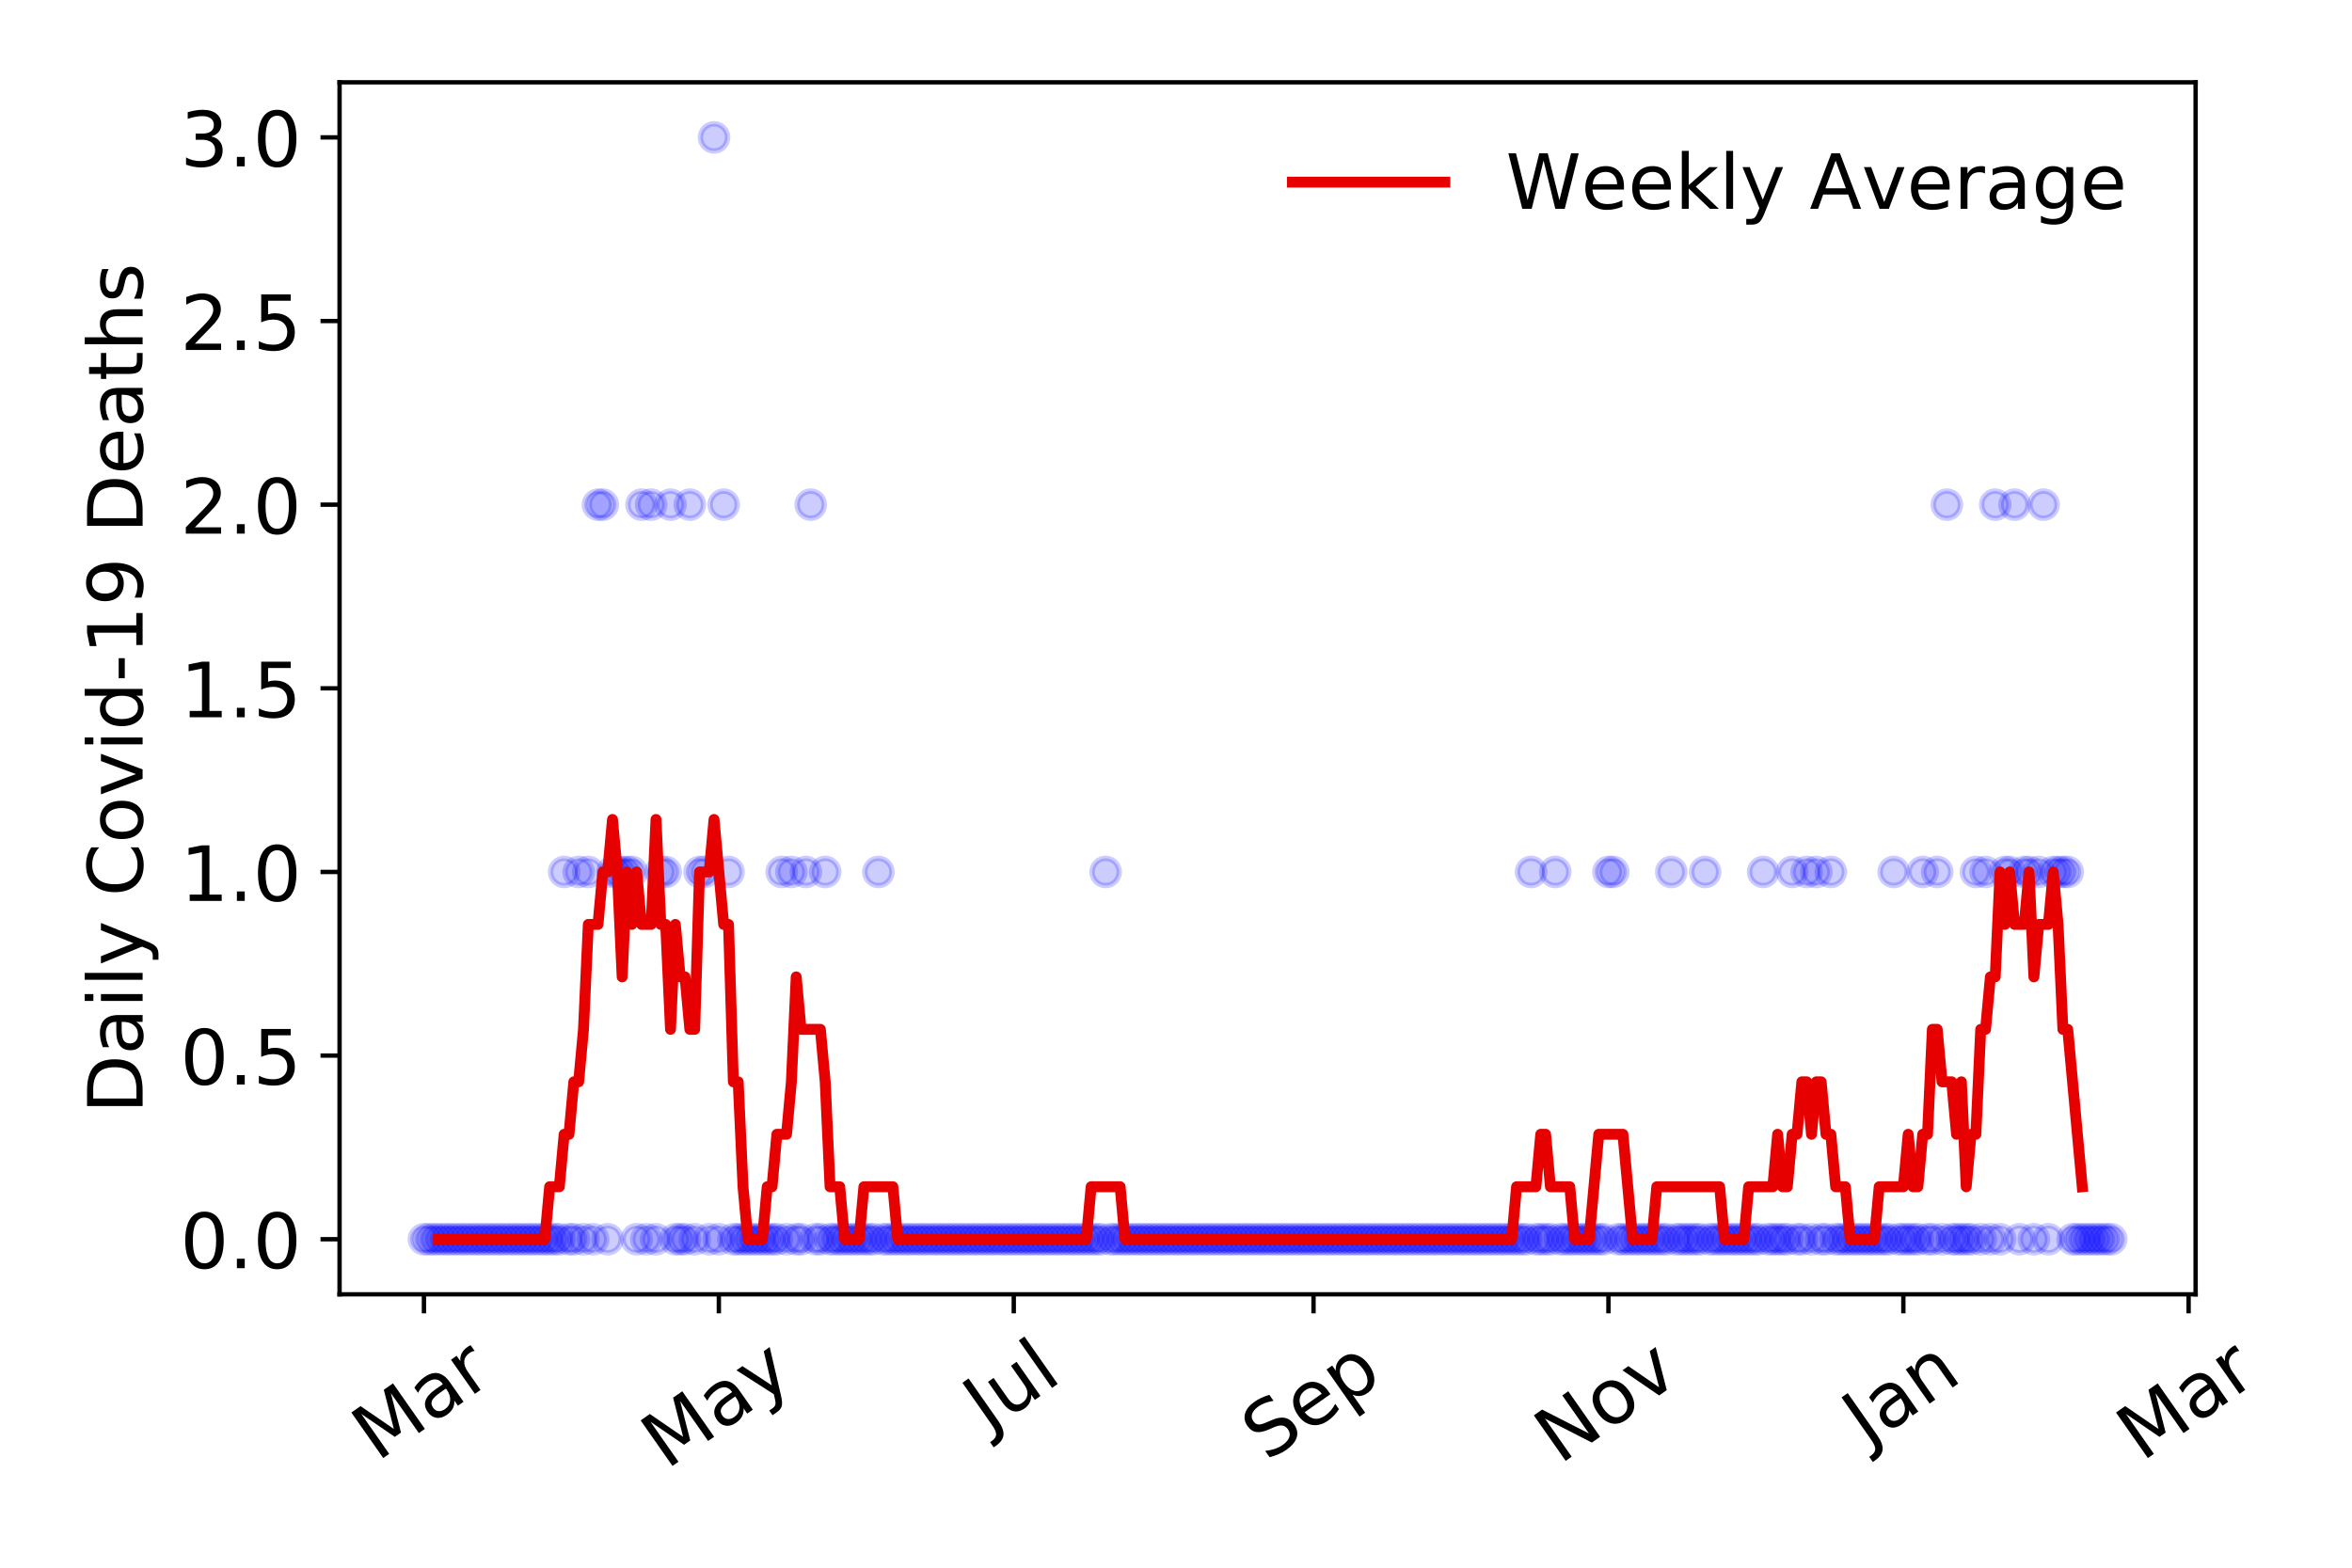 <?xml version="1.0" encoding="utf-8" standalone="no"?>
<!DOCTYPE svg PUBLIC "-//W3C//DTD SVG 1.1//EN"
  "http://www.w3.org/Graphics/SVG/1.1/DTD/svg11.dtd">
<!-- Created with matplotlib (https://matplotlib.org/) -->
<svg height="288pt" version="1.1" viewBox="0 0 432 288" width="432pt" xmlns="http://www.w3.org/2000/svg" xmlns:xlink="http://www.w3.org/1999/xlink">
 <defs>
  <style type="text/css">
*{stroke-linecap:butt;stroke-linejoin:round;}
  </style>
 </defs>
 <g id="figure_1">
  <g id="patch_1">
   <path d="M 0 288 
L 432 288 
L 432 0 
L 0 0 
z
" style="fill:#ffffff;"/>
  </g>
  <g id="axes_1">
   <g id="patch_2">
    <path d="M 62.37 237.778 
L 403.276 237.778 
L 403.276 15.12 
L 62.37 15.12 
z
" style="fill:#ffffff;"/>
   </g>
   <g id="matplotlib.axis_1">
    <g id="xtick_1">
     <g id="line2d_1">
      <defs>
       <path d="M 0 0 
L 0 3.5 
" id="m1ded9824ae" style="stroke:#000000;stroke-width:0.8;"/>
      </defs>
      <g>
       <use style="stroke:#000000;stroke-width:0.8;" x="77.866" xlink:href="#m1ded9824ae" y="237.778"/>
      </g>
     </g>
     <g id="text_1">
      <!-- Mar -->
      <defs>
       <path d="M 9.812 72.906 
L 24.516 72.906 
L 43.109 23.297 
L 61.812 72.906 
L 76.516 72.906 
L 76.516 0 
L 66.891 0 
L 66.891 64.016 
L 48.094 14.016 
L 38.188 14.016 
L 19.391 64.016 
L 19.391 0 
L 9.812 0 
z
" id="DejaVuSans-77"/>
       <path d="M 34.281 27.484 
Q 23.391 27.484 19.188 25 
Q 14.984 22.516 14.984 16.5 
Q 14.984 11.719 18.141 8.906 
Q 21.297 6.109 26.703 6.109 
Q 34.188 6.109 38.703 11.406 
Q 43.219 16.703 43.219 25.484 
L 43.219 27.484 
z
M 52.203 31.203 
L 52.203 0 
L 43.219 0 
L 43.219 8.297 
Q 40.141 3.328 35.547 0.953 
Q 30.953 -1.422 24.312 -1.422 
Q 15.922 -1.422 10.953 3.297 
Q 6 8.016 6 15.922 
Q 6 25.141 12.172 29.828 
Q 18.359 34.516 30.609 34.516 
L 43.219 34.516 
L 43.219 35.406 
Q 43.219 41.609 39.141 45 
Q 35.062 48.391 27.688 48.391 
Q 23 48.391 18.547 47.266 
Q 14.109 46.141 10.016 43.891 
L 10.016 52.203 
Q 14.938 54.109 19.578 55.047 
Q 24.219 56 28.609 56 
Q 40.484 56 46.344 49.844 
Q 52.203 43.703 52.203 31.203 
z
" id="DejaVuSans-97"/>
       <path d="M 41.109 46.297 
Q 39.594 47.172 37.812 47.578 
Q 36.031 48 33.891 48 
Q 26.266 48 22.188 43.047 
Q 18.109 38.094 18.109 28.812 
L 18.109 0 
L 9.078 0 
L 9.078 54.688 
L 18.109 54.688 
L 18.109 46.188 
Q 20.953 51.172 25.484 53.578 
Q 30.031 56 36.531 56 
Q 37.453 56 38.578 55.875 
Q 39.703 55.766 41.062 55.516 
z
" id="DejaVuSans-114"/>
      </defs>
      <g transform="translate(69.263 268.643)rotate(-35)scale(0.14 -0.14)">
       <use xlink:href="#DejaVuSans-77"/>
       <use x="86.279" xlink:href="#DejaVuSans-97"/>
       <use x="147.559" xlink:href="#DejaVuSans-114"/>
      </g>
     </g>
    </g>
    <g id="xtick_2">
     <g id="line2d_2">
      <g>
       <use style="stroke:#000000;stroke-width:0.8;" x="132.034" xlink:href="#m1ded9824ae" y="237.778"/>
      </g>
     </g>
     <g id="text_2">
      <!-- May -->
      <defs>
       <path d="M 32.172 -5.078 
Q 28.375 -14.844 24.75 -17.812 
Q 21.141 -20.797 15.094 -20.797 
L 7.906 -20.797 
L 7.906 -13.281 
L 13.188 -13.281 
Q 16.891 -13.281 18.938 -11.516 
Q 21 -9.766 23.484 -3.219 
L 25.094 0.875 
L 2.984 54.688 
L 12.5 54.688 
L 29.594 11.922 
L 46.688 54.688 
L 56.203 54.688 
z
" id="DejaVuSans-121"/>
      </defs>
      <g transform="translate(122.395 270.094)rotate(-35)scale(0.14 -0.14)">
       <use xlink:href="#DejaVuSans-77"/>
       <use x="86.279" xlink:href="#DejaVuSans-97"/>
       <use x="147.559" xlink:href="#DejaVuSans-121"/>
      </g>
     </g>
    </g>
    <g id="xtick_3">
     <g id="line2d_3">
      <g>
       <use style="stroke:#000000;stroke-width:0.8;" x="186.203" xlink:href="#m1ded9824ae" y="237.778"/>
      </g>
     </g>
     <g id="text_3">
      <!-- Jul -->
      <defs>
       <path d="M 9.812 72.906 
L 19.672 72.906 
L 19.672 5.078 
Q 19.672 -8.109 14.672 -14.062 
Q 9.672 -20.016 -1.422 -20.016 
L -5.172 -20.016 
L -5.172 -11.719 
L -2.094 -11.719 
Q 4.438 -11.719 7.125 -8.047 
Q 9.812 -4.391 9.812 5.078 
z
" id="DejaVuSans-74"/>
       <path d="M 8.5 21.578 
L 8.5 54.688 
L 17.484 54.688 
L 17.484 21.922 
Q 17.484 14.156 20.5 10.266 
Q 23.531 6.391 29.594 6.391 
Q 36.859 6.391 41.078 11.031 
Q 45.312 15.672 45.312 23.688 
L 45.312 54.688 
L 54.297 54.688 
L 54.297 0 
L 45.312 0 
L 45.312 8.406 
Q 42.047 3.422 37.719 1 
Q 33.406 -1.422 27.688 -1.422 
Q 18.266 -1.422 13.375 4.438 
Q 8.5 10.297 8.5 21.578 
z
M 31.109 56 
z
" id="DejaVuSans-117"/>
       <path d="M 9.422 75.984 
L 18.406 75.984 
L 18.406 0 
L 9.422 0 
z
" id="DejaVuSans-108"/>
      </defs>
      <g transform="translate(181.5 263.181)rotate(-35)scale(0.14 -0.14)">
       <use xlink:href="#DejaVuSans-74"/>
       <use x="29.492" xlink:href="#DejaVuSans-117"/>
       <use x="92.871" xlink:href="#DejaVuSans-108"/>
      </g>
     </g>
    </g>
    <g id="xtick_4">
     <g id="line2d_4">
      <g>
       <use style="stroke:#000000;stroke-width:0.8;" x="241.259" xlink:href="#m1ded9824ae" y="237.778"/>
      </g>
     </g>
     <g id="text_4">
      <!-- Sep -->
      <defs>
       <path d="M 53.516 70.516 
L 53.516 60.891 
Q 47.906 63.578 42.922 64.891 
Q 37.938 66.219 33.297 66.219 
Q 25.25 66.219 20.875 63.094 
Q 16.5 59.969 16.5 54.203 
Q 16.5 49.359 19.406 46.891 
Q 22.312 44.438 30.422 42.922 
L 36.375 41.703 
Q 47.406 39.594 52.656 34.297 
Q 57.906 29 57.906 20.125 
Q 57.906 9.516 50.797 4.047 
Q 43.703 -1.422 29.984 -1.422 
Q 24.812 -1.422 18.969 -0.25 
Q 13.141 0.922 6.891 3.219 
L 6.891 13.375 
Q 12.891 10.016 18.656 8.297 
Q 24.422 6.594 29.984 6.594 
Q 38.422 6.594 43.016 9.906 
Q 47.609 13.234 47.609 19.391 
Q 47.609 24.75 44.312 27.781 
Q 41.016 30.812 33.5 32.328 
L 27.484 33.5 
Q 16.453 35.688 11.516 40.375 
Q 6.594 45.062 6.594 53.422 
Q 6.594 63.094 13.406 68.656 
Q 20.219 74.219 32.172 74.219 
Q 37.312 74.219 42.625 73.281 
Q 47.953 72.359 53.516 70.516 
z
" id="DejaVuSans-83"/>
       <path d="M 56.203 29.594 
L 56.203 25.203 
L 14.891 25.203 
Q 15.484 15.922 20.484 11.062 
Q 25.484 6.203 34.422 6.203 
Q 39.594 6.203 44.453 7.469 
Q 49.312 8.734 54.109 11.281 
L 54.109 2.781 
Q 49.266 0.734 44.188 -0.344 
Q 39.109 -1.422 33.891 -1.422 
Q 20.797 -1.422 13.156 6.188 
Q 5.516 13.812 5.516 26.812 
Q 5.516 40.234 12.766 48.109 
Q 20.016 56 32.328 56 
Q 43.359 56 49.781 48.891 
Q 56.203 41.797 56.203 29.594 
z
M 47.219 32.234 
Q 47.125 39.594 43.094 43.984 
Q 39.062 48.391 32.422 48.391 
Q 24.906 48.391 20.391 44.141 
Q 15.875 39.891 15.188 32.172 
z
" id="DejaVuSans-101"/>
       <path d="M 18.109 8.203 
L 18.109 -20.797 
L 9.078 -20.797 
L 9.078 54.688 
L 18.109 54.688 
L 18.109 46.391 
Q 20.953 51.266 25.266 53.625 
Q 29.594 56 35.594 56 
Q 45.562 56 51.781 48.094 
Q 58.016 40.188 58.016 27.297 
Q 58.016 14.406 51.781 6.484 
Q 45.562 -1.422 35.594 -1.422 
Q 29.594 -1.422 25.266 0.953 
Q 20.953 3.328 18.109 8.203 
z
M 48.688 27.297 
Q 48.688 37.203 44.609 42.844 
Q 40.531 48.484 33.406 48.484 
Q 26.266 48.484 22.188 42.844 
Q 18.109 37.203 18.109 27.297 
Q 18.109 17.391 22.188 11.75 
Q 26.266 6.109 33.406 6.109 
Q 40.531 6.109 44.609 11.75 
Q 48.688 17.391 48.688 27.297 
z
" id="DejaVuSans-112"/>
      </defs>
      <g transform="translate(232.666 268.629)rotate(-35)scale(0.14 -0.14)">
       <use xlink:href="#DejaVuSans-83"/>
       <use x="63.477" xlink:href="#DejaVuSans-101"/>
       <use x="125" xlink:href="#DejaVuSans-112"/>
      </g>
     </g>
    </g>
    <g id="xtick_5">
     <g id="line2d_5">
      <g>
       <use style="stroke:#000000;stroke-width:0.8;" x="295.427" xlink:href="#m1ded9824ae" y="237.778"/>
      </g>
     </g>
     <g id="text_5">
      <!-- Nov -->
      <defs>
       <path d="M 9.812 72.906 
L 23.094 72.906 
L 55.422 11.922 
L 55.422 72.906 
L 64.984 72.906 
L 64.984 0 
L 51.703 0 
L 19.391 60.984 
L 19.391 0 
L 9.812 0 
z
" id="DejaVuSans-78"/>
       <path d="M 30.609 48.391 
Q 23.391 48.391 19.188 42.75 
Q 14.984 37.109 14.984 27.297 
Q 14.984 17.484 19.156 11.844 
Q 23.344 6.203 30.609 6.203 
Q 37.797 6.203 41.984 11.859 
Q 46.188 17.531 46.188 27.297 
Q 46.188 37.016 41.984 42.703 
Q 37.797 48.391 30.609 48.391 
z
M 30.609 56 
Q 42.328 56 49.016 48.375 
Q 55.719 40.766 55.719 27.297 
Q 55.719 13.875 49.016 6.219 
Q 42.328 -1.422 30.609 -1.422 
Q 18.844 -1.422 12.172 6.219 
Q 5.516 13.875 5.516 27.297 
Q 5.516 40.766 12.172 48.375 
Q 18.844 56 30.609 56 
z
" id="DejaVuSans-111"/>
       <path d="M 2.984 54.688 
L 12.5 54.688 
L 29.594 8.797 
L 46.688 54.688 
L 56.203 54.688 
L 35.688 0 
L 23.484 0 
z
" id="DejaVuSans-118"/>
      </defs>
      <g transform="translate(286.451 269.166)rotate(-35)scale(0.14 -0.14)">
       <use xlink:href="#DejaVuSans-78"/>
       <use x="74.805" xlink:href="#DejaVuSans-111"/>
       <use x="135.986" xlink:href="#DejaVuSans-118"/>
      </g>
     </g>
    </g>
    <g id="xtick_6">
     <g id="line2d_6">
      <g>
       <use style="stroke:#000000;stroke-width:0.8;" x="349.596" xlink:href="#m1ded9824ae" y="237.778"/>
      </g>
     </g>
     <g id="text_6">
      <!-- Jan -->
      <defs>
       <path d="M 54.891 33.016 
L 54.891 0 
L 45.906 0 
L 45.906 32.719 
Q 45.906 40.484 42.875 44.328 
Q 39.844 48.188 33.797 48.188 
Q 26.516 48.188 22.312 43.547 
Q 18.109 38.922 18.109 30.906 
L 18.109 0 
L 9.078 0 
L 9.078 54.688 
L 18.109 54.688 
L 18.109 46.188 
Q 21.344 51.125 25.703 53.562 
Q 30.078 56 35.797 56 
Q 45.219 56 50.047 50.172 
Q 54.891 44.344 54.891 33.016 
z
" id="DejaVuSans-110"/>
      </defs>
      <g transform="translate(342.972 265.871)rotate(-35)scale(0.14 -0.14)">
       <use xlink:href="#DejaVuSans-74"/>
       <use x="29.492" xlink:href="#DejaVuSans-97"/>
       <use x="90.771" xlink:href="#DejaVuSans-110"/>
      </g>
     </g>
    </g>
    <g id="xtick_7">
     <g id="line2d_7">
      <g>
       <use style="stroke:#000000;stroke-width:0.8;" x="401.988" xlink:href="#m1ded9824ae" y="237.778"/>
      </g>
     </g>
     <g id="text_7">
      <!-- Mar -->
      <g transform="translate(393.385 268.643)rotate(-35)scale(0.14 -0.14)">
       <use xlink:href="#DejaVuSans-77"/>
       <use x="86.279" xlink:href="#DejaVuSans-97"/>
       <use x="147.559" xlink:href="#DejaVuSans-114"/>
      </g>
     </g>
    </g>
   </g>
   <g id="matplotlib.axis_2">
    <g id="ytick_1">
     <g id="line2d_8">
      <defs>
       <path d="M 0 0 
L -3.5 0 
" id="m63d8e5180f" style="stroke:#000000;stroke-width:0.8;"/>
      </defs>
      <g>
       <use style="stroke:#000000;stroke-width:0.8;" x="62.37" xlink:href="#m63d8e5180f" y="227.657"/>
      </g>
     </g>
     <g id="text_8">
      <!-- 0.0 -->
      <defs>
       <path d="M 31.781 66.406 
Q 24.172 66.406 20.328 58.906 
Q 16.5 51.422 16.5 36.375 
Q 16.5 21.391 20.328 13.891 
Q 24.172 6.391 31.781 6.391 
Q 39.453 6.391 43.281 13.891 
Q 47.125 21.391 47.125 36.375 
Q 47.125 51.422 43.281 58.906 
Q 39.453 66.406 31.781 66.406 
z
M 31.781 74.219 
Q 44.047 74.219 50.516 64.516 
Q 56.984 54.828 56.984 36.375 
Q 56.984 17.969 50.516 8.266 
Q 44.047 -1.422 31.781 -1.422 
Q 19.531 -1.422 13.062 8.266 
Q 6.594 17.969 6.594 36.375 
Q 6.594 54.828 13.062 64.516 
Q 19.531 74.219 31.781 74.219 
z
" id="DejaVuSans-48"/>
       <path d="M 10.688 12.406 
L 21 12.406 
L 21 0 
L 10.688 0 
z
" id="DejaVuSans-46"/>
      </defs>
      <g transform="translate(33.106 232.976)scale(0.14 -0.14)">
       <use xlink:href="#DejaVuSans-48"/>
       <use x="63.623" xlink:href="#DejaVuSans-46"/>
       <use x="95.41" xlink:href="#DejaVuSans-48"/>
      </g>
     </g>
    </g>
    <g id="ytick_2">
     <g id="line2d_9">
      <g>
       <use style="stroke:#000000;stroke-width:0.8;" x="62.37" xlink:href="#m63d8e5180f" y="193.921"/>
      </g>
     </g>
     <g id="text_9">
      <!-- 0.5 -->
      <defs>
       <path d="M 10.797 72.906 
L 49.516 72.906 
L 49.516 64.594 
L 19.828 64.594 
L 19.828 46.734 
Q 21.969 47.469 24.109 47.828 
Q 26.266 48.188 28.422 48.188 
Q 40.625 48.188 47.75 41.5 
Q 54.891 34.812 54.891 23.391 
Q 54.891 11.625 47.562 5.094 
Q 40.234 -1.422 26.906 -1.422 
Q 22.312 -1.422 17.547 -0.641 
Q 12.797 0.141 7.719 1.703 
L 7.719 11.625 
Q 12.109 9.234 16.797 8.062 
Q 21.484 6.891 26.703 6.891 
Q 35.156 6.891 40.078 11.328 
Q 45.016 15.766 45.016 23.391 
Q 45.016 31 40.078 35.438 
Q 35.156 39.891 26.703 39.891 
Q 22.75 39.891 18.812 39.016 
Q 14.891 38.141 10.797 36.281 
z
" id="DejaVuSans-53"/>
      </defs>
      <g transform="translate(33.106 199.24)scale(0.14 -0.14)">
       <use xlink:href="#DejaVuSans-48"/>
       <use x="63.623" xlink:href="#DejaVuSans-46"/>
       <use x="95.41" xlink:href="#DejaVuSans-53"/>
      </g>
     </g>
    </g>
    <g id="ytick_3">
     <g id="line2d_10">
      <g>
       <use style="stroke:#000000;stroke-width:0.8;" x="62.37" xlink:href="#m63d8e5180f" y="160.185"/>
      </g>
     </g>
     <g id="text_10">
      <!-- 1.0 -->
      <defs>
       <path d="M 12.406 8.297 
L 28.516 8.297 
L 28.516 63.922 
L 10.984 60.406 
L 10.984 69.391 
L 28.422 72.906 
L 38.281 72.906 
L 38.281 8.297 
L 54.391 8.297 
L 54.391 0 
L 12.406 0 
z
" id="DejaVuSans-49"/>
      </defs>
      <g transform="translate(33.106 165.504)scale(0.14 -0.14)">
       <use xlink:href="#DejaVuSans-49"/>
       <use x="63.623" xlink:href="#DejaVuSans-46"/>
       <use x="95.41" xlink:href="#DejaVuSans-48"/>
      </g>
     </g>
    </g>
    <g id="ytick_4">
     <g id="line2d_11">
      <g>
       <use style="stroke:#000000;stroke-width:0.8;" x="62.37" xlink:href="#m63d8e5180f" y="126.449"/>
      </g>
     </g>
     <g id="text_11">
      <!-- 1.5 -->
      <g transform="translate(33.106 131.768)scale(0.14 -0.14)">
       <use xlink:href="#DejaVuSans-49"/>
       <use x="63.623" xlink:href="#DejaVuSans-46"/>
       <use x="95.41" xlink:href="#DejaVuSans-53"/>
      </g>
     </g>
    </g>
    <g id="ytick_5">
     <g id="line2d_12">
      <g>
       <use style="stroke:#000000;stroke-width:0.8;" x="62.37" xlink:href="#m63d8e5180f" y="92.713"/>
      </g>
     </g>
     <g id="text_12">
      <!-- 2.0 -->
      <defs>
       <path d="M 19.188 8.297 
L 53.609 8.297 
L 53.609 0 
L 7.328 0 
L 7.328 8.297 
Q 12.938 14.109 22.625 23.891 
Q 32.328 33.688 34.812 36.531 
Q 39.547 41.844 41.422 45.531 
Q 43.312 49.219 43.312 52.781 
Q 43.312 58.594 39.234 62.25 
Q 35.156 65.922 28.609 65.922 
Q 23.969 65.922 18.812 64.312 
Q 13.672 62.703 7.812 59.422 
L 7.812 69.391 
Q 13.766 71.781 18.938 73 
Q 24.125 74.219 28.422 74.219 
Q 39.75 74.219 46.484 68.547 
Q 53.219 62.891 53.219 53.422 
Q 53.219 48.922 51.531 44.891 
Q 49.859 40.875 45.406 35.406 
Q 44.188 33.984 37.641 27.219 
Q 31.109 20.453 19.188 8.297 
z
" id="DejaVuSans-50"/>
      </defs>
      <g transform="translate(33.106 98.032)scale(0.14 -0.14)">
       <use xlink:href="#DejaVuSans-50"/>
       <use x="63.623" xlink:href="#DejaVuSans-46"/>
       <use x="95.41" xlink:href="#DejaVuSans-48"/>
      </g>
     </g>
    </g>
    <g id="ytick_6">
     <g id="line2d_13">
      <g>
       <use style="stroke:#000000;stroke-width:0.8;" x="62.37" xlink:href="#m63d8e5180f" y="58.977"/>
      </g>
     </g>
     <g id="text_13">
      <!-- 2.5 -->
      <g transform="translate(33.106 64.296)scale(0.14 -0.14)">
       <use xlink:href="#DejaVuSans-50"/>
       <use x="63.623" xlink:href="#DejaVuSans-46"/>
       <use x="95.41" xlink:href="#DejaVuSans-53"/>
      </g>
     </g>
    </g>
    <g id="ytick_7">
     <g id="line2d_14">
      <g>
       <use style="stroke:#000000;stroke-width:0.8;" x="62.37" xlink:href="#m63d8e5180f" y="25.241"/>
      </g>
     </g>
     <g id="text_14">
      <!-- 3.0 -->
      <defs>
       <path d="M 40.578 39.312 
Q 47.656 37.797 51.625 33 
Q 55.609 28.219 55.609 21.188 
Q 55.609 10.406 48.188 4.484 
Q 40.766 -1.422 27.094 -1.422 
Q 22.516 -1.422 17.656 -0.516 
Q 12.797 0.391 7.625 2.203 
L 7.625 11.719 
Q 11.719 9.328 16.594 8.109 
Q 21.484 6.891 26.812 6.891 
Q 36.078 6.891 40.938 10.547 
Q 45.797 14.203 45.797 21.188 
Q 45.797 27.641 41.281 31.266 
Q 36.766 34.906 28.719 34.906 
L 20.219 34.906 
L 20.219 43.016 
L 29.109 43.016 
Q 36.375 43.016 40.234 45.922 
Q 44.094 48.828 44.094 54.297 
Q 44.094 59.906 40.109 62.906 
Q 36.141 65.922 28.719 65.922 
Q 24.656 65.922 20.016 65.031 
Q 15.375 64.156 9.812 62.312 
L 9.812 71.094 
Q 15.438 72.656 20.344 73.438 
Q 25.25 74.219 29.594 74.219 
Q 40.828 74.219 47.359 69.109 
Q 53.906 64.016 53.906 55.328 
Q 53.906 49.266 50.438 45.094 
Q 46.969 40.922 40.578 39.312 
z
" id="DejaVuSans-51"/>
      </defs>
      <g transform="translate(33.106 30.56)scale(0.14 -0.14)">
       <use xlink:href="#DejaVuSans-51"/>
       <use x="63.623" xlink:href="#DejaVuSans-46"/>
       <use x="95.41" xlink:href="#DejaVuSans-48"/>
      </g>
     </g>
    </g>
    <g id="text_15">
     <!-- Daily Covid-19 Deaths -->
     <defs>
      <path d="M 19.672 64.797 
L 19.672 8.109 
L 31.594 8.109 
Q 46.688 8.109 53.688 14.938 
Q 60.688 21.781 60.688 36.531 
Q 60.688 51.172 53.688 57.984 
Q 46.688 64.797 31.594 64.797 
z
M 9.812 72.906 
L 30.078 72.906 
Q 51.266 72.906 61.172 64.094 
Q 71.094 55.281 71.094 36.531 
Q 71.094 17.672 61.125 8.828 
Q 51.172 0 30.078 0 
L 9.812 0 
z
" id="DejaVuSans-68"/>
      <path d="M 9.422 54.688 
L 18.406 54.688 
L 18.406 0 
L 9.422 0 
z
M 9.422 75.984 
L 18.406 75.984 
L 18.406 64.594 
L 9.422 64.594 
z
" id="DejaVuSans-105"/>
      <path id="DejaVuSans-32"/>
      <path d="M 64.406 67.281 
L 64.406 56.891 
Q 59.422 61.531 53.781 63.812 
Q 48.141 66.109 41.797 66.109 
Q 29.297 66.109 22.656 58.469 
Q 16.016 50.828 16.016 36.375 
Q 16.016 21.969 22.656 14.328 
Q 29.297 6.688 41.797 6.688 
Q 48.141 6.688 53.781 8.984 
Q 59.422 11.281 64.406 15.922 
L 64.406 5.609 
Q 59.234 2.094 53.438 0.328 
Q 47.656 -1.422 41.219 -1.422 
Q 24.656 -1.422 15.125 8.703 
Q 5.609 18.844 5.609 36.375 
Q 5.609 53.953 15.125 64.078 
Q 24.656 74.219 41.219 74.219 
Q 47.75 74.219 53.531 72.484 
Q 59.328 70.75 64.406 67.281 
z
" id="DejaVuSans-67"/>
      <path d="M 45.406 46.391 
L 45.406 75.984 
L 54.391 75.984 
L 54.391 0 
L 45.406 0 
L 45.406 8.203 
Q 42.578 3.328 38.25 0.953 
Q 33.938 -1.422 27.875 -1.422 
Q 17.969 -1.422 11.734 6.484 
Q 5.516 14.406 5.516 27.297 
Q 5.516 40.188 11.734 48.094 
Q 17.969 56 27.875 56 
Q 33.938 56 38.25 53.625 
Q 42.578 51.266 45.406 46.391 
z
M 14.797 27.297 
Q 14.797 17.391 18.875 11.75 
Q 22.953 6.109 30.078 6.109 
Q 37.203 6.109 41.297 11.75 
Q 45.406 17.391 45.406 27.297 
Q 45.406 37.203 41.297 42.844 
Q 37.203 48.484 30.078 48.484 
Q 22.953 48.484 18.875 42.844 
Q 14.797 37.203 14.797 27.297 
z
" id="DejaVuSans-100"/>
      <path d="M 4.891 31.391 
L 31.203 31.391 
L 31.203 23.391 
L 4.891 23.391 
z
" id="DejaVuSans-45"/>
      <path d="M 10.984 1.516 
L 10.984 10.5 
Q 14.703 8.734 18.5 7.812 
Q 22.312 6.891 25.984 6.891 
Q 35.75 6.891 40.891 13.453 
Q 46.047 20.016 46.781 33.406 
Q 43.953 29.203 39.594 26.953 
Q 35.25 24.703 29.984 24.703 
Q 19.047 24.703 12.672 31.312 
Q 6.297 37.938 6.297 49.422 
Q 6.297 60.641 12.938 67.422 
Q 19.578 74.219 30.609 74.219 
Q 43.266 74.219 49.922 64.516 
Q 56.594 54.828 56.594 36.375 
Q 56.594 19.141 48.406 8.859 
Q 40.234 -1.422 26.422 -1.422 
Q 22.703 -1.422 18.891 -0.688 
Q 15.094 0.047 10.984 1.516 
z
M 30.609 32.422 
Q 37.25 32.422 41.125 36.953 
Q 45.016 41.5 45.016 49.422 
Q 45.016 57.281 41.125 61.844 
Q 37.25 66.406 30.609 66.406 
Q 23.969 66.406 20.094 61.844 
Q 16.219 57.281 16.219 49.422 
Q 16.219 41.5 20.094 36.953 
Q 23.969 32.422 30.609 32.422 
z
" id="DejaVuSans-57"/>
      <path d="M 18.312 70.219 
L 18.312 54.688 
L 36.812 54.688 
L 36.812 47.703 
L 18.312 47.703 
L 18.312 18.016 
Q 18.312 11.328 20.141 9.422 
Q 21.969 7.516 27.594 7.516 
L 36.812 7.516 
L 36.812 0 
L 27.594 0 
Q 17.188 0 13.234 3.875 
Q 9.281 7.766 9.281 18.016 
L 9.281 47.703 
L 2.688 47.703 
L 2.688 54.688 
L 9.281 54.688 
L 9.281 70.219 
z
" id="DejaVuSans-116"/>
      <path d="M 54.891 33.016 
L 54.891 0 
L 45.906 0 
L 45.906 32.719 
Q 45.906 40.484 42.875 44.328 
Q 39.844 48.188 33.797 48.188 
Q 26.516 48.188 22.312 43.547 
Q 18.109 38.922 18.109 30.906 
L 18.109 0 
L 9.078 0 
L 9.078 75.984 
L 18.109 75.984 
L 18.109 46.188 
Q 21.344 51.125 25.703 53.562 
Q 30.078 56 35.797 56 
Q 45.219 56 50.047 50.172 
Q 54.891 44.344 54.891 33.016 
z
" id="DejaVuSans-104"/>
      <path d="M 44.281 53.078 
L 44.281 44.578 
Q 40.484 46.531 36.375 47.5 
Q 32.281 48.484 27.875 48.484 
Q 21.188 48.484 17.844 46.438 
Q 14.5 44.391 14.5 40.281 
Q 14.5 37.156 16.891 35.375 
Q 19.281 33.594 26.516 31.984 
L 29.594 31.297 
Q 39.156 29.25 43.188 25.516 
Q 47.219 21.781 47.219 15.094 
Q 47.219 7.469 41.188 3.016 
Q 35.156 -1.422 24.609 -1.422 
Q 20.219 -1.422 15.453 -0.562 
Q 10.688 0.297 5.422 2 
L 5.422 11.281 
Q 10.406 8.688 15.234 7.391 
Q 20.062 6.109 24.812 6.109 
Q 31.156 6.109 34.562 8.281 
Q 37.984 10.453 37.984 14.406 
Q 37.984 18.062 35.516 20.016 
Q 33.062 21.969 24.703 23.781 
L 21.578 24.516 
Q 13.234 26.266 9.516 29.906 
Q 5.812 33.547 5.812 39.891 
Q 5.812 47.609 11.281 51.797 
Q 16.75 56 26.812 56 
Q 31.781 56 36.172 55.266 
Q 40.578 54.547 44.281 53.078 
z
" id="DejaVuSans-115"/>
     </defs>
     <g transform="translate(26.194 204.56)rotate(-90)scale(0.14 -0.14)">
      <use xlink:href="#DejaVuSans-68"/>
      <use x="77.002" xlink:href="#DejaVuSans-97"/>
      <use x="138.281" xlink:href="#DejaVuSans-105"/>
      <use x="166.064" xlink:href="#DejaVuSans-108"/>
      <use x="193.848" xlink:href="#DejaVuSans-121"/>
      <use x="253.027" xlink:href="#DejaVuSans-32"/>
      <use x="284.814" xlink:href="#DejaVuSans-67"/>
      <use x="354.639" xlink:href="#DejaVuSans-111"/>
      <use x="415.82" xlink:href="#DejaVuSans-118"/>
      <use x="475" xlink:href="#DejaVuSans-105"/>
      <use x="502.783" xlink:href="#DejaVuSans-100"/>
      <use x="566.26" xlink:href="#DejaVuSans-45"/>
      <use x="602.344" xlink:href="#DejaVuSans-49"/>
      <use x="665.967" xlink:href="#DejaVuSans-57"/>
      <use x="729.59" xlink:href="#DejaVuSans-32"/>
      <use x="761.377" xlink:href="#DejaVuSans-68"/>
      <use x="838.379" xlink:href="#DejaVuSans-101"/>
      <use x="899.902" xlink:href="#DejaVuSans-97"/>
      <use x="961.182" xlink:href="#DejaVuSans-116"/>
      <use x="1000.391" xlink:href="#DejaVuSans-104"/>
      <use x="1063.77" xlink:href="#DejaVuSans-115"/>
     </g>
    </g>
   </g>
   <g id="line2d_15">
    <defs>
     <path d="M 0 2.5 
C 0.663 2.5 1.299 2.237 1.768 1.768 
C 2.237 1.299 2.5 0.663 2.5 0 
C 2.5 -0.663 2.237 -1.299 1.768 -1.768 
C 1.299 -2.237 0.663 -2.5 0 -2.5 
C -0.663 -2.5 -1.299 -2.237 -1.768 -1.768 
C -2.237 -1.299 -2.5 -0.663 -2.5 0 
C -2.5 0.663 -2.237 1.299 -1.768 1.768 
C -1.299 2.237 -0.663 2.5 0 2.5 
z
" id="m09e25ebb34" style="stroke:#0000ff;stroke-opacity:0.2;"/>
    </defs>
    <g clip-path="url(#p58d85aed1c)">
     <use style="fill:#0000ff;fill-opacity:0.2;stroke:#0000ff;stroke-opacity:0.2;" x="77.866" xlink:href="#m09e25ebb34" y="227.657"/>
     <use style="fill:#0000ff;fill-opacity:0.2;stroke:#0000ff;stroke-opacity:0.2;" x="78.754" xlink:href="#m09e25ebb34" y="227.657"/>
     <use style="fill:#0000ff;fill-opacity:0.2;stroke:#0000ff;stroke-opacity:0.2;" x="79.642" xlink:href="#m09e25ebb34" y="227.657"/>
     <use style="fill:#0000ff;fill-opacity:0.2;stroke:#0000ff;stroke-opacity:0.2;" x="80.53" xlink:href="#m09e25ebb34" y="227.657"/>
     <use style="fill:#0000ff;fill-opacity:0.2;stroke:#0000ff;stroke-opacity:0.2;" x="81.418" xlink:href="#m09e25ebb34" y="227.657"/>
     <use style="fill:#0000ff;fill-opacity:0.2;stroke:#0000ff;stroke-opacity:0.2;" x="82.306" xlink:href="#m09e25ebb34" y="227.657"/>
     <use style="fill:#0000ff;fill-opacity:0.2;stroke:#0000ff;stroke-opacity:0.2;" x="83.194" xlink:href="#m09e25ebb34" y="227.657"/>
     <use style="fill:#0000ff;fill-opacity:0.2;stroke:#0000ff;stroke-opacity:0.2;" x="84.082" xlink:href="#m09e25ebb34" y="227.657"/>
     <use style="fill:#0000ff;fill-opacity:0.2;stroke:#0000ff;stroke-opacity:0.2;" x="84.97" xlink:href="#m09e25ebb34" y="227.657"/>
     <use style="fill:#0000ff;fill-opacity:0.2;stroke:#0000ff;stroke-opacity:0.2;" x="85.858" xlink:href="#m09e25ebb34" y="227.657"/>
     <use style="fill:#0000ff;fill-opacity:0.2;stroke:#0000ff;stroke-opacity:0.2;" x="86.746" xlink:href="#m09e25ebb34" y="227.657"/>
     <use style="fill:#0000ff;fill-opacity:0.2;stroke:#0000ff;stroke-opacity:0.2;" x="87.634" xlink:href="#m09e25ebb34" y="227.657"/>
     <use style="fill:#0000ff;fill-opacity:0.2;stroke:#0000ff;stroke-opacity:0.2;" x="88.522" xlink:href="#m09e25ebb34" y="227.657"/>
     <use style="fill:#0000ff;fill-opacity:0.2;stroke:#0000ff;stroke-opacity:0.2;" x="89.41" xlink:href="#m09e25ebb34" y="227.657"/>
     <use style="fill:#0000ff;fill-opacity:0.2;stroke:#0000ff;stroke-opacity:0.2;" x="90.298" xlink:href="#m09e25ebb34" y="227.657"/>
     <use style="fill:#0000ff;fill-opacity:0.2;stroke:#0000ff;stroke-opacity:0.2;" x="91.186" xlink:href="#m09e25ebb34" y="227.657"/>
     <use style="fill:#0000ff;fill-opacity:0.2;stroke:#0000ff;stroke-opacity:0.2;" x="92.074" xlink:href="#m09e25ebb34" y="227.657"/>
     <use style="fill:#0000ff;fill-opacity:0.2;stroke:#0000ff;stroke-opacity:0.2;" x="92.962" xlink:href="#m09e25ebb34" y="227.657"/>
     <use style="fill:#0000ff;fill-opacity:0.2;stroke:#0000ff;stroke-opacity:0.2;" x="93.85" xlink:href="#m09e25ebb34" y="227.657"/>
     <use style="fill:#0000ff;fill-opacity:0.2;stroke:#0000ff;stroke-opacity:0.2;" x="94.738" xlink:href="#m09e25ebb34" y="227.657"/>
     <use style="fill:#0000ff;fill-opacity:0.2;stroke:#0000ff;stroke-opacity:0.2;" x="95.626" xlink:href="#m09e25ebb34" y="227.657"/>
     <use style="fill:#0000ff;fill-opacity:0.2;stroke:#0000ff;stroke-opacity:0.2;" x="96.514" xlink:href="#m09e25ebb34" y="227.657"/>
     <use style="fill:#0000ff;fill-opacity:0.2;stroke:#0000ff;stroke-opacity:0.2;" x="97.402" xlink:href="#m09e25ebb34" y="227.657"/>
     <use style="fill:#0000ff;fill-opacity:0.2;stroke:#0000ff;stroke-opacity:0.2;" x="98.29" xlink:href="#m09e25ebb34" y="227.657"/>
     <use style="fill:#0000ff;fill-opacity:0.2;stroke:#0000ff;stroke-opacity:0.2;" x="99.178" xlink:href="#m09e25ebb34" y="227.657"/>
     <use style="fill:#0000ff;fill-opacity:0.2;stroke:#0000ff;stroke-opacity:0.2;" x="100.066" xlink:href="#m09e25ebb34" y="227.657"/>
     <use style="fill:#0000ff;fill-opacity:0.2;stroke:#0000ff;stroke-opacity:0.2;" x="100.954" xlink:href="#m09e25ebb34" y="227.657"/>
     <use style="fill:#0000ff;fill-opacity:0.2;stroke:#0000ff;stroke-opacity:0.2;" x="101.842" xlink:href="#m09e25ebb34" y="227.657"/>
     <use style="fill:#0000ff;fill-opacity:0.2;stroke:#0000ff;stroke-opacity:0.2;" x="102.73" xlink:href="#m09e25ebb34" y="227.657"/>
     <use style="fill:#0000ff;fill-opacity:0.2;stroke:#0000ff;stroke-opacity:0.2;" x="103.618" xlink:href="#m09e25ebb34" y="160.185"/>
     <use style="fill:#0000ff;fill-opacity:0.2;stroke:#0000ff;stroke-opacity:0.2;" x="104.506" xlink:href="#m09e25ebb34" y="227.657"/>
     <use style="fill:#0000ff;fill-opacity:0.2;stroke:#0000ff;stroke-opacity:0.2;" x="105.394" xlink:href="#m09e25ebb34" y="227.657"/>
     <use style="fill:#0000ff;fill-opacity:0.2;stroke:#0000ff;stroke-opacity:0.2;" x="106.282" xlink:href="#m09e25ebb34" y="160.185"/>
     <use style="fill:#0000ff;fill-opacity:0.2;stroke:#0000ff;stroke-opacity:0.2;" x="107.17" xlink:href="#m09e25ebb34" y="227.657"/>
     <use style="fill:#0000ff;fill-opacity:0.2;stroke:#0000ff;stroke-opacity:0.2;" x="108.058" xlink:href="#m09e25ebb34" y="160.185"/>
     <use style="fill:#0000ff;fill-opacity:0.2;stroke:#0000ff;stroke-opacity:0.2;" x="108.946" xlink:href="#m09e25ebb34" y="227.657"/>
     <use style="fill:#0000ff;fill-opacity:0.2;stroke:#0000ff;stroke-opacity:0.2;" x="109.834" xlink:href="#m09e25ebb34" y="92.713"/>
     <use style="fill:#0000ff;fill-opacity:0.2;stroke:#0000ff;stroke-opacity:0.2;" x="110.722" xlink:href="#m09e25ebb34" y="92.713"/>
     <use style="fill:#0000ff;fill-opacity:0.2;stroke:#0000ff;stroke-opacity:0.2;" x="111.61" xlink:href="#m09e25ebb34" y="227.657"/>
     <use style="fill:#0000ff;fill-opacity:0.2;stroke:#0000ff;stroke-opacity:0.2;" x="112.498" xlink:href="#m09e25ebb34" y="160.185"/>
     <use style="fill:#0000ff;fill-opacity:0.2;stroke:#0000ff;stroke-opacity:0.2;" x="113.386" xlink:href="#m09e25ebb34" y="160.185"/>
     <use style="fill:#0000ff;fill-opacity:0.2;stroke:#0000ff;stroke-opacity:0.2;" x="114.274" xlink:href="#m09e25ebb34" y="160.185"/>
     <use style="fill:#0000ff;fill-opacity:0.2;stroke:#0000ff;stroke-opacity:0.2;" x="115.162" xlink:href="#m09e25ebb34" y="160.185"/>
     <use style="fill:#0000ff;fill-opacity:0.2;stroke:#0000ff;stroke-opacity:0.2;" x="116.05" xlink:href="#m09e25ebb34" y="160.185"/>
     <use style="fill:#0000ff;fill-opacity:0.2;stroke:#0000ff;stroke-opacity:0.2;" x="116.938" xlink:href="#m09e25ebb34" y="227.657"/>
     <use style="fill:#0000ff;fill-opacity:0.2;stroke:#0000ff;stroke-opacity:0.2;" x="117.826" xlink:href="#m09e25ebb34" y="92.713"/>
     <use style="fill:#0000ff;fill-opacity:0.2;stroke:#0000ff;stroke-opacity:0.2;" x="118.714" xlink:href="#m09e25ebb34" y="227.657"/>
     <use style="fill:#0000ff;fill-opacity:0.2;stroke:#0000ff;stroke-opacity:0.2;" x="119.602" xlink:href="#m09e25ebb34" y="92.713"/>
     <use style="fill:#0000ff;fill-opacity:0.2;stroke:#0000ff;stroke-opacity:0.2;" x="120.49" xlink:href="#m09e25ebb34" y="227.657"/>
     <use style="fill:#0000ff;fill-opacity:0.2;stroke:#0000ff;stroke-opacity:0.2;" x="121.378" xlink:href="#m09e25ebb34" y="160.185"/>
     <use style="fill:#0000ff;fill-opacity:0.2;stroke:#0000ff;stroke-opacity:0.2;" x="122.266" xlink:href="#m09e25ebb34" y="160.185"/>
     <use style="fill:#0000ff;fill-opacity:0.2;stroke:#0000ff;stroke-opacity:0.2;" x="123.154" xlink:href="#m09e25ebb34" y="92.713"/>
     <use style="fill:#0000ff;fill-opacity:0.2;stroke:#0000ff;stroke-opacity:0.2;" x="124.042" xlink:href="#m09e25ebb34" y="227.657"/>
     <use style="fill:#0000ff;fill-opacity:0.2;stroke:#0000ff;stroke-opacity:0.2;" x="124.93" xlink:href="#m09e25ebb34" y="227.657"/>
     <use style="fill:#0000ff;fill-opacity:0.2;stroke:#0000ff;stroke-opacity:0.2;" x="125.818" xlink:href="#m09e25ebb34" y="227.657"/>
     <use style="fill:#0000ff;fill-opacity:0.2;stroke:#0000ff;stroke-opacity:0.2;" x="126.706" xlink:href="#m09e25ebb34" y="92.713"/>
     <use style="fill:#0000ff;fill-opacity:0.2;stroke:#0000ff;stroke-opacity:0.2;" x="127.594" xlink:href="#m09e25ebb34" y="227.657"/>
     <use style="fill:#0000ff;fill-opacity:0.2;stroke:#0000ff;stroke-opacity:0.2;" x="128.482" xlink:href="#m09e25ebb34" y="160.185"/>
     <use style="fill:#0000ff;fill-opacity:0.2;stroke:#0000ff;stroke-opacity:0.2;" x="129.37" xlink:href="#m09e25ebb34" y="160.185"/>
     <use style="fill:#0000ff;fill-opacity:0.2;stroke:#0000ff;stroke-opacity:0.2;" x="130.258" xlink:href="#m09e25ebb34" y="227.657"/>
     <use style="fill:#0000ff;fill-opacity:0.2;stroke:#0000ff;stroke-opacity:0.2;" x="131.146" xlink:href="#m09e25ebb34" y="25.241"/>
     <use style="fill:#0000ff;fill-opacity:0.2;stroke:#0000ff;stroke-opacity:0.2;" x="132.034" xlink:href="#m09e25ebb34" y="227.657"/>
     <use style="fill:#0000ff;fill-opacity:0.2;stroke:#0000ff;stroke-opacity:0.2;" x="132.922" xlink:href="#m09e25ebb34" y="92.713"/>
     <use style="fill:#0000ff;fill-opacity:0.2;stroke:#0000ff;stroke-opacity:0.2;" x="133.81" xlink:href="#m09e25ebb34" y="160.185"/>
     <use style="fill:#0000ff;fill-opacity:0.2;stroke:#0000ff;stroke-opacity:0.2;" x="134.698" xlink:href="#m09e25ebb34" y="227.657"/>
     <use style="fill:#0000ff;fill-opacity:0.2;stroke:#0000ff;stroke-opacity:0.2;" x="135.586" xlink:href="#m09e25ebb34" y="227.657"/>
     <use style="fill:#0000ff;fill-opacity:0.2;stroke:#0000ff;stroke-opacity:0.2;" x="136.474" xlink:href="#m09e25ebb34" y="227.657"/>
     <use style="fill:#0000ff;fill-opacity:0.2;stroke:#0000ff;stroke-opacity:0.2;" x="137.362" xlink:href="#m09e25ebb34" y="227.657"/>
     <use style="fill:#0000ff;fill-opacity:0.2;stroke:#0000ff;stroke-opacity:0.2;" x="138.25" xlink:href="#m09e25ebb34" y="227.657"/>
     <use style="fill:#0000ff;fill-opacity:0.2;stroke:#0000ff;stroke-opacity:0.2;" x="139.138" xlink:href="#m09e25ebb34" y="227.657"/>
     <use style="fill:#0000ff;fill-opacity:0.2;stroke:#0000ff;stroke-opacity:0.2;" x="140.026" xlink:href="#m09e25ebb34" y="227.657"/>
     <use style="fill:#0000ff;fill-opacity:0.2;stroke:#0000ff;stroke-opacity:0.2;" x="140.914" xlink:href="#m09e25ebb34" y="227.657"/>
     <use style="fill:#0000ff;fill-opacity:0.2;stroke:#0000ff;stroke-opacity:0.2;" x="141.802" xlink:href="#m09e25ebb34" y="227.657"/>
     <use style="fill:#0000ff;fill-opacity:0.2;stroke:#0000ff;stroke-opacity:0.2;" x="142.69" xlink:href="#m09e25ebb34" y="227.657"/>
     <use style="fill:#0000ff;fill-opacity:0.2;stroke:#0000ff;stroke-opacity:0.2;" x="143.578" xlink:href="#m09e25ebb34" y="160.185"/>
     <use style="fill:#0000ff;fill-opacity:0.2;stroke:#0000ff;stroke-opacity:0.2;" x="144.466" xlink:href="#m09e25ebb34" y="227.657"/>
     <use style="fill:#0000ff;fill-opacity:0.2;stroke:#0000ff;stroke-opacity:0.2;" x="145.354" xlink:href="#m09e25ebb34" y="160.185"/>
     <use style="fill:#0000ff;fill-opacity:0.2;stroke:#0000ff;stroke-opacity:0.2;" x="146.242" xlink:href="#m09e25ebb34" y="227.657"/>
     <use style="fill:#0000ff;fill-opacity:0.2;stroke:#0000ff;stroke-opacity:0.2;" x="147.13" xlink:href="#m09e25ebb34" y="227.657"/>
     <use style="fill:#0000ff;fill-opacity:0.2;stroke:#0000ff;stroke-opacity:0.2;" x="148.018" xlink:href="#m09e25ebb34" y="160.185"/>
     <use style="fill:#0000ff;fill-opacity:0.2;stroke:#0000ff;stroke-opacity:0.2;" x="148.906" xlink:href="#m09e25ebb34" y="92.713"/>
     <use style="fill:#0000ff;fill-opacity:0.2;stroke:#0000ff;stroke-opacity:0.2;" x="149.794" xlink:href="#m09e25ebb34" y="227.657"/>
     <use style="fill:#0000ff;fill-opacity:0.2;stroke:#0000ff;stroke-opacity:0.2;" x="150.682" xlink:href="#m09e25ebb34" y="227.657"/>
     <use style="fill:#0000ff;fill-opacity:0.2;stroke:#0000ff;stroke-opacity:0.2;" x="151.57" xlink:href="#m09e25ebb34" y="160.185"/>
     <use style="fill:#0000ff;fill-opacity:0.2;stroke:#0000ff;stroke-opacity:0.2;" x="152.458" xlink:href="#m09e25ebb34" y="227.657"/>
     <use style="fill:#0000ff;fill-opacity:0.2;stroke:#0000ff;stroke-opacity:0.2;" x="153.346" xlink:href="#m09e25ebb34" y="227.657"/>
     <use style="fill:#0000ff;fill-opacity:0.2;stroke:#0000ff;stroke-opacity:0.2;" x="154.234" xlink:href="#m09e25ebb34" y="227.657"/>
     <use style="fill:#0000ff;fill-opacity:0.2;stroke:#0000ff;stroke-opacity:0.2;" x="155.122" xlink:href="#m09e25ebb34" y="227.657"/>
     <use style="fill:#0000ff;fill-opacity:0.2;stroke:#0000ff;stroke-opacity:0.2;" x="156.01" xlink:href="#m09e25ebb34" y="227.657"/>
     <use style="fill:#0000ff;fill-opacity:0.2;stroke:#0000ff;stroke-opacity:0.2;" x="156.898" xlink:href="#m09e25ebb34" y="227.657"/>
     <use style="fill:#0000ff;fill-opacity:0.2;stroke:#0000ff;stroke-opacity:0.2;" x="157.786" xlink:href="#m09e25ebb34" y="227.657"/>
     <use style="fill:#0000ff;fill-opacity:0.2;stroke:#0000ff;stroke-opacity:0.2;" x="158.674" xlink:href="#m09e25ebb34" y="227.657"/>
     <use style="fill:#0000ff;fill-opacity:0.2;stroke:#0000ff;stroke-opacity:0.2;" x="159.562" xlink:href="#m09e25ebb34" y="227.657"/>
     <use style="fill:#0000ff;fill-opacity:0.2;stroke:#0000ff;stroke-opacity:0.2;" x="160.45" xlink:href="#m09e25ebb34" y="227.657"/>
     <use style="fill:#0000ff;fill-opacity:0.2;stroke:#0000ff;stroke-opacity:0.2;" x="161.338" xlink:href="#m09e25ebb34" y="160.185"/>
     <use style="fill:#0000ff;fill-opacity:0.2;stroke:#0000ff;stroke-opacity:0.2;" x="162.226" xlink:href="#m09e25ebb34" y="227.657"/>
     <use style="fill:#0000ff;fill-opacity:0.2;stroke:#0000ff;stroke-opacity:0.2;" x="163.114" xlink:href="#m09e25ebb34" y="227.657"/>
     <use style="fill:#0000ff;fill-opacity:0.2;stroke:#0000ff;stroke-opacity:0.2;" x="164.002" xlink:href="#m09e25ebb34" y="227.657"/>
     <use style="fill:#0000ff;fill-opacity:0.2;stroke:#0000ff;stroke-opacity:0.2;" x="164.89" xlink:href="#m09e25ebb34" y="227.657"/>
     <use style="fill:#0000ff;fill-opacity:0.2;stroke:#0000ff;stroke-opacity:0.2;" x="165.778" xlink:href="#m09e25ebb34" y="227.657"/>
     <use style="fill:#0000ff;fill-opacity:0.2;stroke:#0000ff;stroke-opacity:0.2;" x="166.666" xlink:href="#m09e25ebb34" y="227.657"/>
     <use style="fill:#0000ff;fill-opacity:0.2;stroke:#0000ff;stroke-opacity:0.2;" x="167.554" xlink:href="#m09e25ebb34" y="227.657"/>
     <use style="fill:#0000ff;fill-opacity:0.2;stroke:#0000ff;stroke-opacity:0.2;" x="168.442" xlink:href="#m09e25ebb34" y="227.657"/>
     <use style="fill:#0000ff;fill-opacity:0.2;stroke:#0000ff;stroke-opacity:0.2;" x="169.33" xlink:href="#m09e25ebb34" y="227.657"/>
     <use style="fill:#0000ff;fill-opacity:0.2;stroke:#0000ff;stroke-opacity:0.2;" x="170.218" xlink:href="#m09e25ebb34" y="227.657"/>
     <use style="fill:#0000ff;fill-opacity:0.2;stroke:#0000ff;stroke-opacity:0.2;" x="171.106" xlink:href="#m09e25ebb34" y="227.657"/>
     <use style="fill:#0000ff;fill-opacity:0.2;stroke:#0000ff;stroke-opacity:0.2;" x="171.994" xlink:href="#m09e25ebb34" y="227.657"/>
     <use style="fill:#0000ff;fill-opacity:0.2;stroke:#0000ff;stroke-opacity:0.2;" x="172.882" xlink:href="#m09e25ebb34" y="227.657"/>
     <use style="fill:#0000ff;fill-opacity:0.2;stroke:#0000ff;stroke-opacity:0.2;" x="173.77" xlink:href="#m09e25ebb34" y="227.657"/>
     <use style="fill:#0000ff;fill-opacity:0.2;stroke:#0000ff;stroke-opacity:0.2;" x="174.658" xlink:href="#m09e25ebb34" y="227.657"/>
     <use style="fill:#0000ff;fill-opacity:0.2;stroke:#0000ff;stroke-opacity:0.2;" x="175.546" xlink:href="#m09e25ebb34" y="227.657"/>
     <use style="fill:#0000ff;fill-opacity:0.2;stroke:#0000ff;stroke-opacity:0.2;" x="176.434" xlink:href="#m09e25ebb34" y="227.657"/>
     <use style="fill:#0000ff;fill-opacity:0.2;stroke:#0000ff;stroke-opacity:0.2;" x="177.322" xlink:href="#m09e25ebb34" y="227.657"/>
     <use style="fill:#0000ff;fill-opacity:0.2;stroke:#0000ff;stroke-opacity:0.2;" x="178.21" xlink:href="#m09e25ebb34" y="227.657"/>
     <use style="fill:#0000ff;fill-opacity:0.2;stroke:#0000ff;stroke-opacity:0.2;" x="179.098" xlink:href="#m09e25ebb34" y="227.657"/>
     <use style="fill:#0000ff;fill-opacity:0.2;stroke:#0000ff;stroke-opacity:0.2;" x="179.986" xlink:href="#m09e25ebb34" y="227.657"/>
     <use style="fill:#0000ff;fill-opacity:0.2;stroke:#0000ff;stroke-opacity:0.2;" x="180.874" xlink:href="#m09e25ebb34" y="227.657"/>
     <use style="fill:#0000ff;fill-opacity:0.2;stroke:#0000ff;stroke-opacity:0.2;" x="181.762" xlink:href="#m09e25ebb34" y="227.657"/>
     <use style="fill:#0000ff;fill-opacity:0.2;stroke:#0000ff;stroke-opacity:0.2;" x="182.65" xlink:href="#m09e25ebb34" y="227.657"/>
     <use style="fill:#0000ff;fill-opacity:0.2;stroke:#0000ff;stroke-opacity:0.2;" x="183.539" xlink:href="#m09e25ebb34" y="227.657"/>
     <use style="fill:#0000ff;fill-opacity:0.2;stroke:#0000ff;stroke-opacity:0.2;" x="184.427" xlink:href="#m09e25ebb34" y="227.657"/>
     <use style="fill:#0000ff;fill-opacity:0.2;stroke:#0000ff;stroke-opacity:0.2;" x="185.315" xlink:href="#m09e25ebb34" y="227.657"/>
     <use style="fill:#0000ff;fill-opacity:0.2;stroke:#0000ff;stroke-opacity:0.2;" x="186.203" xlink:href="#m09e25ebb34" y="227.657"/>
     <use style="fill:#0000ff;fill-opacity:0.2;stroke:#0000ff;stroke-opacity:0.2;" x="187.091" xlink:href="#m09e25ebb34" y="227.657"/>
     <use style="fill:#0000ff;fill-opacity:0.2;stroke:#0000ff;stroke-opacity:0.2;" x="187.979" xlink:href="#m09e25ebb34" y="227.657"/>
     <use style="fill:#0000ff;fill-opacity:0.2;stroke:#0000ff;stroke-opacity:0.2;" x="188.867" xlink:href="#m09e25ebb34" y="227.657"/>
     <use style="fill:#0000ff;fill-opacity:0.2;stroke:#0000ff;stroke-opacity:0.2;" x="189.755" xlink:href="#m09e25ebb34" y="227.657"/>
     <use style="fill:#0000ff;fill-opacity:0.2;stroke:#0000ff;stroke-opacity:0.2;" x="190.643" xlink:href="#m09e25ebb34" y="227.657"/>
     <use style="fill:#0000ff;fill-opacity:0.2;stroke:#0000ff;stroke-opacity:0.2;" x="191.531" xlink:href="#m09e25ebb34" y="227.657"/>
     <use style="fill:#0000ff;fill-opacity:0.2;stroke:#0000ff;stroke-opacity:0.2;" x="192.419" xlink:href="#m09e25ebb34" y="227.657"/>
     <use style="fill:#0000ff;fill-opacity:0.2;stroke:#0000ff;stroke-opacity:0.2;" x="193.307" xlink:href="#m09e25ebb34" y="227.657"/>
     <use style="fill:#0000ff;fill-opacity:0.2;stroke:#0000ff;stroke-opacity:0.2;" x="194.195" xlink:href="#m09e25ebb34" y="227.657"/>
     <use style="fill:#0000ff;fill-opacity:0.2;stroke:#0000ff;stroke-opacity:0.2;" x="195.083" xlink:href="#m09e25ebb34" y="227.657"/>
     <use style="fill:#0000ff;fill-opacity:0.2;stroke:#0000ff;stroke-opacity:0.2;" x="195.971" xlink:href="#m09e25ebb34" y="227.657"/>
     <use style="fill:#0000ff;fill-opacity:0.2;stroke:#0000ff;stroke-opacity:0.2;" x="196.859" xlink:href="#m09e25ebb34" y="227.657"/>
     <use style="fill:#0000ff;fill-opacity:0.2;stroke:#0000ff;stroke-opacity:0.2;" x="197.747" xlink:href="#m09e25ebb34" y="227.657"/>
     <use style="fill:#0000ff;fill-opacity:0.2;stroke:#0000ff;stroke-opacity:0.2;" x="198.635" xlink:href="#m09e25ebb34" y="227.657"/>
     <use style="fill:#0000ff;fill-opacity:0.2;stroke:#0000ff;stroke-opacity:0.2;" x="199.523" xlink:href="#m09e25ebb34" y="227.657"/>
     <use style="fill:#0000ff;fill-opacity:0.2;stroke:#0000ff;stroke-opacity:0.2;" x="200.411" xlink:href="#m09e25ebb34" y="227.657"/>
     <use style="fill:#0000ff;fill-opacity:0.2;stroke:#0000ff;stroke-opacity:0.2;" x="201.299" xlink:href="#m09e25ebb34" y="227.657"/>
     <use style="fill:#0000ff;fill-opacity:0.2;stroke:#0000ff;stroke-opacity:0.2;" x="202.187" xlink:href="#m09e25ebb34" y="227.657"/>
     <use style="fill:#0000ff;fill-opacity:0.2;stroke:#0000ff;stroke-opacity:0.2;" x="203.075" xlink:href="#m09e25ebb34" y="160.185"/>
     <use style="fill:#0000ff;fill-opacity:0.2;stroke:#0000ff;stroke-opacity:0.2;" x="203.963" xlink:href="#m09e25ebb34" y="227.657"/>
     <use style="fill:#0000ff;fill-opacity:0.2;stroke:#0000ff;stroke-opacity:0.2;" x="204.851" xlink:href="#m09e25ebb34" y="227.657"/>
     <use style="fill:#0000ff;fill-opacity:0.2;stroke:#0000ff;stroke-opacity:0.2;" x="205.739" xlink:href="#m09e25ebb34" y="227.657"/>
     <use style="fill:#0000ff;fill-opacity:0.2;stroke:#0000ff;stroke-opacity:0.2;" x="206.627" xlink:href="#m09e25ebb34" y="227.657"/>
     <use style="fill:#0000ff;fill-opacity:0.2;stroke:#0000ff;stroke-opacity:0.2;" x="207.515" xlink:href="#m09e25ebb34" y="227.657"/>
     <use style="fill:#0000ff;fill-opacity:0.2;stroke:#0000ff;stroke-opacity:0.2;" x="208.403" xlink:href="#m09e25ebb34" y="227.657"/>
     <use style="fill:#0000ff;fill-opacity:0.2;stroke:#0000ff;stroke-opacity:0.2;" x="209.291" xlink:href="#m09e25ebb34" y="227.657"/>
     <use style="fill:#0000ff;fill-opacity:0.2;stroke:#0000ff;stroke-opacity:0.2;" x="210.179" xlink:href="#m09e25ebb34" y="227.657"/>
     <use style="fill:#0000ff;fill-opacity:0.2;stroke:#0000ff;stroke-opacity:0.2;" x="211.067" xlink:href="#m09e25ebb34" y="227.657"/>
     <use style="fill:#0000ff;fill-opacity:0.2;stroke:#0000ff;stroke-opacity:0.2;" x="211.955" xlink:href="#m09e25ebb34" y="227.657"/>
     <use style="fill:#0000ff;fill-opacity:0.2;stroke:#0000ff;stroke-opacity:0.2;" x="212.843" xlink:href="#m09e25ebb34" y="227.657"/>
     <use style="fill:#0000ff;fill-opacity:0.2;stroke:#0000ff;stroke-opacity:0.2;" x="213.731" xlink:href="#m09e25ebb34" y="227.657"/>
     <use style="fill:#0000ff;fill-opacity:0.2;stroke:#0000ff;stroke-opacity:0.2;" x="214.619" xlink:href="#m09e25ebb34" y="227.657"/>
     <use style="fill:#0000ff;fill-opacity:0.2;stroke:#0000ff;stroke-opacity:0.2;" x="215.507" xlink:href="#m09e25ebb34" y="227.657"/>
     <use style="fill:#0000ff;fill-opacity:0.2;stroke:#0000ff;stroke-opacity:0.2;" x="216.395" xlink:href="#m09e25ebb34" y="227.657"/>
     <use style="fill:#0000ff;fill-opacity:0.2;stroke:#0000ff;stroke-opacity:0.2;" x="217.283" xlink:href="#m09e25ebb34" y="227.657"/>
     <use style="fill:#0000ff;fill-opacity:0.2;stroke:#0000ff;stroke-opacity:0.2;" x="218.171" xlink:href="#m09e25ebb34" y="227.657"/>
     <use style="fill:#0000ff;fill-opacity:0.2;stroke:#0000ff;stroke-opacity:0.2;" x="219.059" xlink:href="#m09e25ebb34" y="227.657"/>
     <use style="fill:#0000ff;fill-opacity:0.2;stroke:#0000ff;stroke-opacity:0.2;" x="219.947" xlink:href="#m09e25ebb34" y="227.657"/>
     <use style="fill:#0000ff;fill-opacity:0.2;stroke:#0000ff;stroke-opacity:0.2;" x="220.835" xlink:href="#m09e25ebb34" y="227.657"/>
     <use style="fill:#0000ff;fill-opacity:0.2;stroke:#0000ff;stroke-opacity:0.2;" x="221.723" xlink:href="#m09e25ebb34" y="227.657"/>
     <use style="fill:#0000ff;fill-opacity:0.2;stroke:#0000ff;stroke-opacity:0.2;" x="222.611" xlink:href="#m09e25ebb34" y="227.657"/>
     <use style="fill:#0000ff;fill-opacity:0.2;stroke:#0000ff;stroke-opacity:0.2;" x="223.499" xlink:href="#m09e25ebb34" y="227.657"/>
     <use style="fill:#0000ff;fill-opacity:0.2;stroke:#0000ff;stroke-opacity:0.2;" x="224.387" xlink:href="#m09e25ebb34" y="227.657"/>
     <use style="fill:#0000ff;fill-opacity:0.2;stroke:#0000ff;stroke-opacity:0.2;" x="225.275" xlink:href="#m09e25ebb34" y="227.657"/>
     <use style="fill:#0000ff;fill-opacity:0.2;stroke:#0000ff;stroke-opacity:0.2;" x="226.163" xlink:href="#m09e25ebb34" y="227.657"/>
     <use style="fill:#0000ff;fill-opacity:0.2;stroke:#0000ff;stroke-opacity:0.2;" x="227.051" xlink:href="#m09e25ebb34" y="227.657"/>
     <use style="fill:#0000ff;fill-opacity:0.2;stroke:#0000ff;stroke-opacity:0.2;" x="227.939" xlink:href="#m09e25ebb34" y="227.657"/>
     <use style="fill:#0000ff;fill-opacity:0.2;stroke:#0000ff;stroke-opacity:0.2;" x="228.827" xlink:href="#m09e25ebb34" y="227.657"/>
     <use style="fill:#0000ff;fill-opacity:0.2;stroke:#0000ff;stroke-opacity:0.2;" x="229.715" xlink:href="#m09e25ebb34" y="227.657"/>
     <use style="fill:#0000ff;fill-opacity:0.2;stroke:#0000ff;stroke-opacity:0.2;" x="230.603" xlink:href="#m09e25ebb34" y="227.657"/>
     <use style="fill:#0000ff;fill-opacity:0.2;stroke:#0000ff;stroke-opacity:0.2;" x="231.491" xlink:href="#m09e25ebb34" y="227.657"/>
     <use style="fill:#0000ff;fill-opacity:0.2;stroke:#0000ff;stroke-opacity:0.2;" x="232.379" xlink:href="#m09e25ebb34" y="227.657"/>
     <use style="fill:#0000ff;fill-opacity:0.2;stroke:#0000ff;stroke-opacity:0.2;" x="233.267" xlink:href="#m09e25ebb34" y="227.657"/>
     <use style="fill:#0000ff;fill-opacity:0.2;stroke:#0000ff;stroke-opacity:0.2;" x="234.155" xlink:href="#m09e25ebb34" y="227.657"/>
     <use style="fill:#0000ff;fill-opacity:0.2;stroke:#0000ff;stroke-opacity:0.2;" x="235.043" xlink:href="#m09e25ebb34" y="227.657"/>
     <use style="fill:#0000ff;fill-opacity:0.2;stroke:#0000ff;stroke-opacity:0.2;" x="235.931" xlink:href="#m09e25ebb34" y="227.657"/>
     <use style="fill:#0000ff;fill-opacity:0.2;stroke:#0000ff;stroke-opacity:0.2;" x="236.819" xlink:href="#m09e25ebb34" y="227.657"/>
     <use style="fill:#0000ff;fill-opacity:0.2;stroke:#0000ff;stroke-opacity:0.2;" x="237.707" xlink:href="#m09e25ebb34" y="227.657"/>
     <use style="fill:#0000ff;fill-opacity:0.2;stroke:#0000ff;stroke-opacity:0.2;" x="238.595" xlink:href="#m09e25ebb34" y="227.657"/>
     <use style="fill:#0000ff;fill-opacity:0.2;stroke:#0000ff;stroke-opacity:0.2;" x="239.483" xlink:href="#m09e25ebb34" y="227.657"/>
     <use style="fill:#0000ff;fill-opacity:0.2;stroke:#0000ff;stroke-opacity:0.2;" x="240.371" xlink:href="#m09e25ebb34" y="227.657"/>
     <use style="fill:#0000ff;fill-opacity:0.2;stroke:#0000ff;stroke-opacity:0.2;" x="241.259" xlink:href="#m09e25ebb34" y="227.657"/>
     <use style="fill:#0000ff;fill-opacity:0.2;stroke:#0000ff;stroke-opacity:0.2;" x="242.147" xlink:href="#m09e25ebb34" y="227.657"/>
     <use style="fill:#0000ff;fill-opacity:0.2;stroke:#0000ff;stroke-opacity:0.2;" x="243.035" xlink:href="#m09e25ebb34" y="227.657"/>
     <use style="fill:#0000ff;fill-opacity:0.2;stroke:#0000ff;stroke-opacity:0.2;" x="243.923" xlink:href="#m09e25ebb34" y="227.657"/>
     <use style="fill:#0000ff;fill-opacity:0.2;stroke:#0000ff;stroke-opacity:0.2;" x="244.811" xlink:href="#m09e25ebb34" y="227.657"/>
     <use style="fill:#0000ff;fill-opacity:0.2;stroke:#0000ff;stroke-opacity:0.2;" x="245.699" xlink:href="#m09e25ebb34" y="227.657"/>
     <use style="fill:#0000ff;fill-opacity:0.2;stroke:#0000ff;stroke-opacity:0.2;" x="246.587" xlink:href="#m09e25ebb34" y="227.657"/>
     <use style="fill:#0000ff;fill-opacity:0.2;stroke:#0000ff;stroke-opacity:0.2;" x="247.475" xlink:href="#m09e25ebb34" y="227.657"/>
     <use style="fill:#0000ff;fill-opacity:0.2;stroke:#0000ff;stroke-opacity:0.2;" x="248.363" xlink:href="#m09e25ebb34" y="227.657"/>
     <use style="fill:#0000ff;fill-opacity:0.2;stroke:#0000ff;stroke-opacity:0.2;" x="249.251" xlink:href="#m09e25ebb34" y="227.657"/>
     <use style="fill:#0000ff;fill-opacity:0.2;stroke:#0000ff;stroke-opacity:0.2;" x="250.139" xlink:href="#m09e25ebb34" y="227.657"/>
     <use style="fill:#0000ff;fill-opacity:0.2;stroke:#0000ff;stroke-opacity:0.2;" x="251.027" xlink:href="#m09e25ebb34" y="227.657"/>
     <use style="fill:#0000ff;fill-opacity:0.2;stroke:#0000ff;stroke-opacity:0.2;" x="251.915" xlink:href="#m09e25ebb34" y="227.657"/>
     <use style="fill:#0000ff;fill-opacity:0.2;stroke:#0000ff;stroke-opacity:0.2;" x="252.803" xlink:href="#m09e25ebb34" y="227.657"/>
     <use style="fill:#0000ff;fill-opacity:0.2;stroke:#0000ff;stroke-opacity:0.2;" x="253.691" xlink:href="#m09e25ebb34" y="227.657"/>
     <use style="fill:#0000ff;fill-opacity:0.2;stroke:#0000ff;stroke-opacity:0.2;" x="254.579" xlink:href="#m09e25ebb34" y="227.657"/>
     <use style="fill:#0000ff;fill-opacity:0.2;stroke:#0000ff;stroke-opacity:0.2;" x="255.467" xlink:href="#m09e25ebb34" y="227.657"/>
     <use style="fill:#0000ff;fill-opacity:0.2;stroke:#0000ff;stroke-opacity:0.2;" x="256.355" xlink:href="#m09e25ebb34" y="227.657"/>
     <use style="fill:#0000ff;fill-opacity:0.2;stroke:#0000ff;stroke-opacity:0.2;" x="257.243" xlink:href="#m09e25ebb34" y="227.657"/>
     <use style="fill:#0000ff;fill-opacity:0.2;stroke:#0000ff;stroke-opacity:0.2;" x="258.131" xlink:href="#m09e25ebb34" y="227.657"/>
     <use style="fill:#0000ff;fill-opacity:0.2;stroke:#0000ff;stroke-opacity:0.2;" x="259.019" xlink:href="#m09e25ebb34" y="227.657"/>
     <use style="fill:#0000ff;fill-opacity:0.2;stroke:#0000ff;stroke-opacity:0.2;" x="259.907" xlink:href="#m09e25ebb34" y="227.657"/>
     <use style="fill:#0000ff;fill-opacity:0.2;stroke:#0000ff;stroke-opacity:0.2;" x="260.795" xlink:href="#m09e25ebb34" y="227.657"/>
     <use style="fill:#0000ff;fill-opacity:0.2;stroke:#0000ff;stroke-opacity:0.2;" x="261.683" xlink:href="#m09e25ebb34" y="227.657"/>
     <use style="fill:#0000ff;fill-opacity:0.2;stroke:#0000ff;stroke-opacity:0.2;" x="262.571" xlink:href="#m09e25ebb34" y="227.657"/>
     <use style="fill:#0000ff;fill-opacity:0.2;stroke:#0000ff;stroke-opacity:0.2;" x="263.459" xlink:href="#m09e25ebb34" y="227.657"/>
     <use style="fill:#0000ff;fill-opacity:0.2;stroke:#0000ff;stroke-opacity:0.2;" x="264.347" xlink:href="#m09e25ebb34" y="227.657"/>
     <use style="fill:#0000ff;fill-opacity:0.2;stroke:#0000ff;stroke-opacity:0.2;" x="265.235" xlink:href="#m09e25ebb34" y="227.657"/>
     <use style="fill:#0000ff;fill-opacity:0.2;stroke:#0000ff;stroke-opacity:0.2;" x="266.123" xlink:href="#m09e25ebb34" y="227.657"/>
     <use style="fill:#0000ff;fill-opacity:0.2;stroke:#0000ff;stroke-opacity:0.2;" x="267.011" xlink:href="#m09e25ebb34" y="227.657"/>
     <use style="fill:#0000ff;fill-opacity:0.2;stroke:#0000ff;stroke-opacity:0.2;" x="267.899" xlink:href="#m09e25ebb34" y="227.657"/>
     <use style="fill:#0000ff;fill-opacity:0.2;stroke:#0000ff;stroke-opacity:0.2;" x="268.787" xlink:href="#m09e25ebb34" y="227.657"/>
     <use style="fill:#0000ff;fill-opacity:0.2;stroke:#0000ff;stroke-opacity:0.2;" x="269.675" xlink:href="#m09e25ebb34" y="227.657"/>
     <use style="fill:#0000ff;fill-opacity:0.2;stroke:#0000ff;stroke-opacity:0.2;" x="270.563" xlink:href="#m09e25ebb34" y="227.657"/>
     <use style="fill:#0000ff;fill-opacity:0.2;stroke:#0000ff;stroke-opacity:0.2;" x="271.451" xlink:href="#m09e25ebb34" y="227.657"/>
     <use style="fill:#0000ff;fill-opacity:0.2;stroke:#0000ff;stroke-opacity:0.2;" x="272.339" xlink:href="#m09e25ebb34" y="227.657"/>
     <use style="fill:#0000ff;fill-opacity:0.2;stroke:#0000ff;stroke-opacity:0.2;" x="273.227" xlink:href="#m09e25ebb34" y="227.657"/>
     <use style="fill:#0000ff;fill-opacity:0.2;stroke:#0000ff;stroke-opacity:0.2;" x="274.115" xlink:href="#m09e25ebb34" y="227.657"/>
     <use style="fill:#0000ff;fill-opacity:0.2;stroke:#0000ff;stroke-opacity:0.2;" x="275.003" xlink:href="#m09e25ebb34" y="227.657"/>
     <use style="fill:#0000ff;fill-opacity:0.2;stroke:#0000ff;stroke-opacity:0.2;" x="275.891" xlink:href="#m09e25ebb34" y="227.657"/>
     <use style="fill:#0000ff;fill-opacity:0.2;stroke:#0000ff;stroke-opacity:0.2;" x="276.779" xlink:href="#m09e25ebb34" y="227.657"/>
     <use style="fill:#0000ff;fill-opacity:0.2;stroke:#0000ff;stroke-opacity:0.2;" x="277.667" xlink:href="#m09e25ebb34" y="227.657"/>
     <use style="fill:#0000ff;fill-opacity:0.2;stroke:#0000ff;stroke-opacity:0.2;" x="278.555" xlink:href="#m09e25ebb34" y="227.657"/>
     <use style="fill:#0000ff;fill-opacity:0.2;stroke:#0000ff;stroke-opacity:0.2;" x="279.443" xlink:href="#m09e25ebb34" y="227.657"/>
     <use style="fill:#0000ff;fill-opacity:0.2;stroke:#0000ff;stroke-opacity:0.2;" x="280.331" xlink:href="#m09e25ebb34" y="227.657"/>
     <use style="fill:#0000ff;fill-opacity:0.2;stroke:#0000ff;stroke-opacity:0.2;" x="281.219" xlink:href="#m09e25ebb34" y="160.185"/>
     <use style="fill:#0000ff;fill-opacity:0.2;stroke:#0000ff;stroke-opacity:0.2;" x="282.107" xlink:href="#m09e25ebb34" y="227.657"/>
     <use style="fill:#0000ff;fill-opacity:0.2;stroke:#0000ff;stroke-opacity:0.2;" x="282.995" xlink:href="#m09e25ebb34" y="227.657"/>
     <use style="fill:#0000ff;fill-opacity:0.2;stroke:#0000ff;stroke-opacity:0.2;" x="283.883" xlink:href="#m09e25ebb34" y="227.657"/>
     <use style="fill:#0000ff;fill-opacity:0.2;stroke:#0000ff;stroke-opacity:0.2;" x="284.771" xlink:href="#m09e25ebb34" y="227.657"/>
     <use style="fill:#0000ff;fill-opacity:0.2;stroke:#0000ff;stroke-opacity:0.2;" x="285.659" xlink:href="#m09e25ebb34" y="160.185"/>
     <use style="fill:#0000ff;fill-opacity:0.2;stroke:#0000ff;stroke-opacity:0.2;" x="286.547" xlink:href="#m09e25ebb34" y="227.657"/>
     <use style="fill:#0000ff;fill-opacity:0.2;stroke:#0000ff;stroke-opacity:0.2;" x="287.435" xlink:href="#m09e25ebb34" y="227.657"/>
     <use style="fill:#0000ff;fill-opacity:0.2;stroke:#0000ff;stroke-opacity:0.2;" x="288.323" xlink:href="#m09e25ebb34" y="227.657"/>
     <use style="fill:#0000ff;fill-opacity:0.2;stroke:#0000ff;stroke-opacity:0.2;" x="289.211" xlink:href="#m09e25ebb34" y="227.657"/>
     <use style="fill:#0000ff;fill-opacity:0.2;stroke:#0000ff;stroke-opacity:0.2;" x="290.099" xlink:href="#m09e25ebb34" y="227.657"/>
     <use style="fill:#0000ff;fill-opacity:0.2;stroke:#0000ff;stroke-opacity:0.2;" x="290.987" xlink:href="#m09e25ebb34" y="227.657"/>
     <use style="fill:#0000ff;fill-opacity:0.2;stroke:#0000ff;stroke-opacity:0.2;" x="291.875" xlink:href="#m09e25ebb34" y="227.657"/>
     <use style="fill:#0000ff;fill-opacity:0.2;stroke:#0000ff;stroke-opacity:0.2;" x="292.763" xlink:href="#m09e25ebb34" y="227.657"/>
     <use style="fill:#0000ff;fill-opacity:0.2;stroke:#0000ff;stroke-opacity:0.2;" x="293.651" xlink:href="#m09e25ebb34" y="227.657"/>
     <use style="fill:#0000ff;fill-opacity:0.2;stroke:#0000ff;stroke-opacity:0.2;" x="294.539" xlink:href="#m09e25ebb34" y="227.657"/>
     <use style="fill:#0000ff;fill-opacity:0.2;stroke:#0000ff;stroke-opacity:0.2;" x="295.427" xlink:href="#m09e25ebb34" y="160.185"/>
     <use style="fill:#0000ff;fill-opacity:0.2;stroke:#0000ff;stroke-opacity:0.2;" x="296.315" xlink:href="#m09e25ebb34" y="160.185"/>
     <use style="fill:#0000ff;fill-opacity:0.2;stroke:#0000ff;stroke-opacity:0.2;" x="297.203" xlink:href="#m09e25ebb34" y="227.657"/>
     <use style="fill:#0000ff;fill-opacity:0.2;stroke:#0000ff;stroke-opacity:0.2;" x="298.091" xlink:href="#m09e25ebb34" y="227.657"/>
     <use style="fill:#0000ff;fill-opacity:0.2;stroke:#0000ff;stroke-opacity:0.2;" x="298.979" xlink:href="#m09e25ebb34" y="227.657"/>
     <use style="fill:#0000ff;fill-opacity:0.2;stroke:#0000ff;stroke-opacity:0.2;" x="299.867" xlink:href="#m09e25ebb34" y="227.657"/>
     <use style="fill:#0000ff;fill-opacity:0.2;stroke:#0000ff;stroke-opacity:0.2;" x="300.755" xlink:href="#m09e25ebb34" y="227.657"/>
     <use style="fill:#0000ff;fill-opacity:0.2;stroke:#0000ff;stroke-opacity:0.2;" x="301.643" xlink:href="#m09e25ebb34" y="227.657"/>
     <use style="fill:#0000ff;fill-opacity:0.2;stroke:#0000ff;stroke-opacity:0.2;" x="302.531" xlink:href="#m09e25ebb34" y="227.657"/>
     <use style="fill:#0000ff;fill-opacity:0.2;stroke:#0000ff;stroke-opacity:0.2;" x="303.419" xlink:href="#m09e25ebb34" y="227.657"/>
     <use style="fill:#0000ff;fill-opacity:0.2;stroke:#0000ff;stroke-opacity:0.2;" x="304.307" xlink:href="#m09e25ebb34" y="227.657"/>
     <use style="fill:#0000ff;fill-opacity:0.2;stroke:#0000ff;stroke-opacity:0.2;" x="305.195" xlink:href="#m09e25ebb34" y="227.657"/>
     <use style="fill:#0000ff;fill-opacity:0.2;stroke:#0000ff;stroke-opacity:0.2;" x="306.083" xlink:href="#m09e25ebb34" y="227.657"/>
     <use style="fill:#0000ff;fill-opacity:0.2;stroke:#0000ff;stroke-opacity:0.2;" x="306.971" xlink:href="#m09e25ebb34" y="160.185"/>
     <use style="fill:#0000ff;fill-opacity:0.2;stroke:#0000ff;stroke-opacity:0.2;" x="307.859" xlink:href="#m09e25ebb34" y="227.657"/>
     <use style="fill:#0000ff;fill-opacity:0.2;stroke:#0000ff;stroke-opacity:0.2;" x="308.747" xlink:href="#m09e25ebb34" y="227.657"/>
     <use style="fill:#0000ff;fill-opacity:0.2;stroke:#0000ff;stroke-opacity:0.2;" x="309.635" xlink:href="#m09e25ebb34" y="227.657"/>
     <use style="fill:#0000ff;fill-opacity:0.2;stroke:#0000ff;stroke-opacity:0.2;" x="310.523" xlink:href="#m09e25ebb34" y="227.657"/>
     <use style="fill:#0000ff;fill-opacity:0.2;stroke:#0000ff;stroke-opacity:0.2;" x="311.411" xlink:href="#m09e25ebb34" y="227.657"/>
     <use style="fill:#0000ff;fill-opacity:0.2;stroke:#0000ff;stroke-opacity:0.2;" x="312.299" xlink:href="#m09e25ebb34" y="227.657"/>
     <use style="fill:#0000ff;fill-opacity:0.2;stroke:#0000ff;stroke-opacity:0.2;" x="313.187" xlink:href="#m09e25ebb34" y="160.185"/>
     <use style="fill:#0000ff;fill-opacity:0.2;stroke:#0000ff;stroke-opacity:0.2;" x="314.075" xlink:href="#m09e25ebb34" y="227.657"/>
     <use style="fill:#0000ff;fill-opacity:0.2;stroke:#0000ff;stroke-opacity:0.2;" x="314.963" xlink:href="#m09e25ebb34" y="227.657"/>
     <use style="fill:#0000ff;fill-opacity:0.2;stroke:#0000ff;stroke-opacity:0.2;" x="315.851" xlink:href="#m09e25ebb34" y="227.657"/>
     <use style="fill:#0000ff;fill-opacity:0.2;stroke:#0000ff;stroke-opacity:0.2;" x="316.74" xlink:href="#m09e25ebb34" y="227.657"/>
     <use style="fill:#0000ff;fill-opacity:0.2;stroke:#0000ff;stroke-opacity:0.2;" x="317.628" xlink:href="#m09e25ebb34" y="227.657"/>
     <use style="fill:#0000ff;fill-opacity:0.2;stroke:#0000ff;stroke-opacity:0.2;" x="318.516" xlink:href="#m09e25ebb34" y="227.657"/>
     <use style="fill:#0000ff;fill-opacity:0.2;stroke:#0000ff;stroke-opacity:0.2;" x="319.404" xlink:href="#m09e25ebb34" y="227.657"/>
     <use style="fill:#0000ff;fill-opacity:0.2;stroke:#0000ff;stroke-opacity:0.2;" x="320.292" xlink:href="#m09e25ebb34" y="227.657"/>
     <use style="fill:#0000ff;fill-opacity:0.2;stroke:#0000ff;stroke-opacity:0.2;" x="321.18" xlink:href="#m09e25ebb34" y="227.657"/>
     <use style="fill:#0000ff;fill-opacity:0.2;stroke:#0000ff;stroke-opacity:0.2;" x="322.068" xlink:href="#m09e25ebb34" y="227.657"/>
     <use style="fill:#0000ff;fill-opacity:0.2;stroke:#0000ff;stroke-opacity:0.2;" x="322.956" xlink:href="#m09e25ebb34" y="227.657"/>
     <use style="fill:#0000ff;fill-opacity:0.2;stroke:#0000ff;stroke-opacity:0.2;" x="323.844" xlink:href="#m09e25ebb34" y="160.185"/>
     <use style="fill:#0000ff;fill-opacity:0.2;stroke:#0000ff;stroke-opacity:0.2;" x="324.732" xlink:href="#m09e25ebb34" y="227.657"/>
     <use style="fill:#0000ff;fill-opacity:0.2;stroke:#0000ff;stroke-opacity:0.2;" x="325.62" xlink:href="#m09e25ebb34" y="227.657"/>
     <use style="fill:#0000ff;fill-opacity:0.2;stroke:#0000ff;stroke-opacity:0.2;" x="326.508" xlink:href="#m09e25ebb34" y="227.657"/>
     <use style="fill:#0000ff;fill-opacity:0.2;stroke:#0000ff;stroke-opacity:0.2;" x="327.396" xlink:href="#m09e25ebb34" y="227.657"/>
     <use style="fill:#0000ff;fill-opacity:0.2;stroke:#0000ff;stroke-opacity:0.2;" x="328.284" xlink:href="#m09e25ebb34" y="227.657"/>
     <use style="fill:#0000ff;fill-opacity:0.2;stroke:#0000ff;stroke-opacity:0.2;" x="329.172" xlink:href="#m09e25ebb34" y="160.185"/>
     <use style="fill:#0000ff;fill-opacity:0.2;stroke:#0000ff;stroke-opacity:0.2;" x="330.06" xlink:href="#m09e25ebb34" y="227.657"/>
     <use style="fill:#0000ff;fill-opacity:0.2;stroke:#0000ff;stroke-opacity:0.2;" x="330.948" xlink:href="#m09e25ebb34" y="227.657"/>
     <use style="fill:#0000ff;fill-opacity:0.2;stroke:#0000ff;stroke-opacity:0.2;" x="331.836" xlink:href="#m09e25ebb34" y="160.185"/>
     <use style="fill:#0000ff;fill-opacity:0.2;stroke:#0000ff;stroke-opacity:0.2;" x="332.724" xlink:href="#m09e25ebb34" y="227.657"/>
     <use style="fill:#0000ff;fill-opacity:0.2;stroke:#0000ff;stroke-opacity:0.2;" x="333.612" xlink:href="#m09e25ebb34" y="160.185"/>
     <use style="fill:#0000ff;fill-opacity:0.2;stroke:#0000ff;stroke-opacity:0.2;" x="334.5" xlink:href="#m09e25ebb34" y="227.657"/>
     <use style="fill:#0000ff;fill-opacity:0.2;stroke:#0000ff;stroke-opacity:0.2;" x="335.388" xlink:href="#m09e25ebb34" y="227.657"/>
     <use style="fill:#0000ff;fill-opacity:0.2;stroke:#0000ff;stroke-opacity:0.2;" x="336.276" xlink:href="#m09e25ebb34" y="160.185"/>
     <use style="fill:#0000ff;fill-opacity:0.2;stroke:#0000ff;stroke-opacity:0.2;" x="337.164" xlink:href="#m09e25ebb34" y="227.657"/>
     <use style="fill:#0000ff;fill-opacity:0.2;stroke:#0000ff;stroke-opacity:0.2;" x="338.052" xlink:href="#m09e25ebb34" y="227.657"/>
     <use style="fill:#0000ff;fill-opacity:0.2;stroke:#0000ff;stroke-opacity:0.2;" x="338.94" xlink:href="#m09e25ebb34" y="227.657"/>
     <use style="fill:#0000ff;fill-opacity:0.2;stroke:#0000ff;stroke-opacity:0.2;" x="339.828" xlink:href="#m09e25ebb34" y="227.657"/>
     <use style="fill:#0000ff;fill-opacity:0.2;stroke:#0000ff;stroke-opacity:0.2;" x="340.716" xlink:href="#m09e25ebb34" y="227.657"/>
     <use style="fill:#0000ff;fill-opacity:0.2;stroke:#0000ff;stroke-opacity:0.2;" x="341.604" xlink:href="#m09e25ebb34" y="227.657"/>
     <use style="fill:#0000ff;fill-opacity:0.2;stroke:#0000ff;stroke-opacity:0.2;" x="342.492" xlink:href="#m09e25ebb34" y="227.657"/>
     <use style="fill:#0000ff;fill-opacity:0.2;stroke:#0000ff;stroke-opacity:0.2;" x="343.38" xlink:href="#m09e25ebb34" y="227.657"/>
     <use style="fill:#0000ff;fill-opacity:0.2;stroke:#0000ff;stroke-opacity:0.2;" x="344.268" xlink:href="#m09e25ebb34" y="227.657"/>
     <use style="fill:#0000ff;fill-opacity:0.2;stroke:#0000ff;stroke-opacity:0.2;" x="345.156" xlink:href="#m09e25ebb34" y="227.657"/>
     <use style="fill:#0000ff;fill-opacity:0.2;stroke:#0000ff;stroke-opacity:0.2;" x="346.044" xlink:href="#m09e25ebb34" y="227.657"/>
     <use style="fill:#0000ff;fill-opacity:0.2;stroke:#0000ff;stroke-opacity:0.2;" x="346.932" xlink:href="#m09e25ebb34" y="227.657"/>
     <use style="fill:#0000ff;fill-opacity:0.2;stroke:#0000ff;stroke-opacity:0.2;" x="347.82" xlink:href="#m09e25ebb34" y="160.185"/>
     <use style="fill:#0000ff;fill-opacity:0.2;stroke:#0000ff;stroke-opacity:0.2;" x="348.708" xlink:href="#m09e25ebb34" y="227.657"/>
     <use style="fill:#0000ff;fill-opacity:0.2;stroke:#0000ff;stroke-opacity:0.2;" x="349.596" xlink:href="#m09e25ebb34" y="227.657"/>
     <use style="fill:#0000ff;fill-opacity:0.2;stroke:#0000ff;stroke-opacity:0.2;" x="350.484" xlink:href="#m09e25ebb34" y="227.657"/>
     <use style="fill:#0000ff;fill-opacity:0.2;stroke:#0000ff;stroke-opacity:0.2;" x="351.372" xlink:href="#m09e25ebb34" y="227.657"/>
     <use style="fill:#0000ff;fill-opacity:0.2;stroke:#0000ff;stroke-opacity:0.2;" x="352.26" xlink:href="#m09e25ebb34" y="227.657"/>
     <use style="fill:#0000ff;fill-opacity:0.2;stroke:#0000ff;stroke-opacity:0.2;" x="353.148" xlink:href="#m09e25ebb34" y="160.185"/>
     <use style="fill:#0000ff;fill-opacity:0.2;stroke:#0000ff;stroke-opacity:0.2;" x="354.036" xlink:href="#m09e25ebb34" y="227.657"/>
     <use style="fill:#0000ff;fill-opacity:0.2;stroke:#0000ff;stroke-opacity:0.2;" x="354.924" xlink:href="#m09e25ebb34" y="227.657"/>
     <use style="fill:#0000ff;fill-opacity:0.2;stroke:#0000ff;stroke-opacity:0.2;" x="355.812" xlink:href="#m09e25ebb34" y="160.185"/>
     <use style="fill:#0000ff;fill-opacity:0.2;stroke:#0000ff;stroke-opacity:0.2;" x="356.7" xlink:href="#m09e25ebb34" y="227.657"/>
     <use style="fill:#0000ff;fill-opacity:0.2;stroke:#0000ff;stroke-opacity:0.2;" x="357.588" xlink:href="#m09e25ebb34" y="92.713"/>
     <use style="fill:#0000ff;fill-opacity:0.2;stroke:#0000ff;stroke-opacity:0.2;" x="358.476" xlink:href="#m09e25ebb34" y="227.657"/>
     <use style="fill:#0000ff;fill-opacity:0.2;stroke:#0000ff;stroke-opacity:0.2;" x="359.364" xlink:href="#m09e25ebb34" y="227.657"/>
     <use style="fill:#0000ff;fill-opacity:0.2;stroke:#0000ff;stroke-opacity:0.2;" x="360.252" xlink:href="#m09e25ebb34" y="227.657"/>
     <use style="fill:#0000ff;fill-opacity:0.2;stroke:#0000ff;stroke-opacity:0.2;" x="361.14" xlink:href="#m09e25ebb34" y="227.657"/>
     <use style="fill:#0000ff;fill-opacity:0.2;stroke:#0000ff;stroke-opacity:0.2;" x="362.028" xlink:href="#m09e25ebb34" y="227.657"/>
     <use style="fill:#0000ff;fill-opacity:0.2;stroke:#0000ff;stroke-opacity:0.2;" x="362.916" xlink:href="#m09e25ebb34" y="160.185"/>
     <use style="fill:#0000ff;fill-opacity:0.2;stroke:#0000ff;stroke-opacity:0.2;" x="363.804" xlink:href="#m09e25ebb34" y="227.657"/>
     <use style="fill:#0000ff;fill-opacity:0.2;stroke:#0000ff;stroke-opacity:0.2;" x="364.692" xlink:href="#m09e25ebb34" y="160.185"/>
     <use style="fill:#0000ff;fill-opacity:0.2;stroke:#0000ff;stroke-opacity:0.2;" x="365.58" xlink:href="#m09e25ebb34" y="227.657"/>
     <use style="fill:#0000ff;fill-opacity:0.2;stroke:#0000ff;stroke-opacity:0.2;" x="366.468" xlink:href="#m09e25ebb34" y="92.713"/>
     <use style="fill:#0000ff;fill-opacity:0.2;stroke:#0000ff;stroke-opacity:0.2;" x="367.356" xlink:href="#m09e25ebb34" y="227.657"/>
     <use style="fill:#0000ff;fill-opacity:0.2;stroke:#0000ff;stroke-opacity:0.2;" x="368.244" xlink:href="#m09e25ebb34" y="160.185"/>
     <use style="fill:#0000ff;fill-opacity:0.2;stroke:#0000ff;stroke-opacity:0.2;" x="369.132" xlink:href="#m09e25ebb34" y="160.185"/>
     <use style="fill:#0000ff;fill-opacity:0.2;stroke:#0000ff;stroke-opacity:0.2;" x="370.02" xlink:href="#m09e25ebb34" y="92.713"/>
     <use style="fill:#0000ff;fill-opacity:0.2;stroke:#0000ff;stroke-opacity:0.2;" x="370.908" xlink:href="#m09e25ebb34" y="227.657"/>
     <use style="fill:#0000ff;fill-opacity:0.2;stroke:#0000ff;stroke-opacity:0.2;" x="371.796" xlink:href="#m09e25ebb34" y="160.185"/>
     <use style="fill:#0000ff;fill-opacity:0.2;stroke:#0000ff;stroke-opacity:0.2;" x="372.684" xlink:href="#m09e25ebb34" y="160.185"/>
     <use style="fill:#0000ff;fill-opacity:0.2;stroke:#0000ff;stroke-opacity:0.2;" x="373.572" xlink:href="#m09e25ebb34" y="227.657"/>
     <use style="fill:#0000ff;fill-opacity:0.2;stroke:#0000ff;stroke-opacity:0.2;" x="374.46" xlink:href="#m09e25ebb34" y="160.185"/>
     <use style="fill:#0000ff;fill-opacity:0.2;stroke:#0000ff;stroke-opacity:0.2;" x="375.348" xlink:href="#m09e25ebb34" y="92.713"/>
     <use style="fill:#0000ff;fill-opacity:0.2;stroke:#0000ff;stroke-opacity:0.2;" x="376.236" xlink:href="#m09e25ebb34" y="227.657"/>
     <use style="fill:#0000ff;fill-opacity:0.2;stroke:#0000ff;stroke-opacity:0.2;" x="377.124" xlink:href="#m09e25ebb34" y="160.185"/>
     <use style="fill:#0000ff;fill-opacity:0.2;stroke:#0000ff;stroke-opacity:0.2;" x="378.012" xlink:href="#m09e25ebb34" y="160.185"/>
     <use style="fill:#0000ff;fill-opacity:0.2;stroke:#0000ff;stroke-opacity:0.2;" x="378.9" xlink:href="#m09e25ebb34" y="160.185"/>
     <use style="fill:#0000ff;fill-opacity:0.2;stroke:#0000ff;stroke-opacity:0.2;" x="379.788" xlink:href="#m09e25ebb34" y="160.185"/>
     <use style="fill:#0000ff;fill-opacity:0.2;stroke:#0000ff;stroke-opacity:0.2;" x="380.676" xlink:href="#m09e25ebb34" y="227.657"/>
     <use style="fill:#0000ff;fill-opacity:0.2;stroke:#0000ff;stroke-opacity:0.2;" x="381.564" xlink:href="#m09e25ebb34" y="227.657"/>
     <use style="fill:#0000ff;fill-opacity:0.2;stroke:#0000ff;stroke-opacity:0.2;" x="382.452" xlink:href="#m09e25ebb34" y="227.657"/>
     <use style="fill:#0000ff;fill-opacity:0.2;stroke:#0000ff;stroke-opacity:0.2;" x="383.34" xlink:href="#m09e25ebb34" y="227.657"/>
     <use style="fill:#0000ff;fill-opacity:0.2;stroke:#0000ff;stroke-opacity:0.2;" x="384.228" xlink:href="#m09e25ebb34" y="227.657"/>
     <use style="fill:#0000ff;fill-opacity:0.2;stroke:#0000ff;stroke-opacity:0.2;" x="385.116" xlink:href="#m09e25ebb34" y="227.657"/>
     <use style="fill:#0000ff;fill-opacity:0.2;stroke:#0000ff;stroke-opacity:0.2;" x="386.004" xlink:href="#m09e25ebb34" y="227.657"/>
     <use style="fill:#0000ff;fill-opacity:0.2;stroke:#0000ff;stroke-opacity:0.2;" x="386.892" xlink:href="#m09e25ebb34" y="227.657"/>
     <use style="fill:#0000ff;fill-opacity:0.2;stroke:#0000ff;stroke-opacity:0.2;" x="387.78" xlink:href="#m09e25ebb34" y="227.657"/>
    </g>
   </g>
   <g id="line2d_16">
    <path clip-path="url(#p58d85aed1c)" d="M 80.53 227.657 
L 100.066 227.657 
L 100.954 218.018 
L 102.73 218.018 
L 103.618 208.38 
L 104.506 208.38 
L 105.394 198.741 
L 106.282 198.741 
L 107.17 189.102 
L 108.058 169.824 
L 109.834 169.824 
L 110.722 160.185 
L 111.61 160.185 
L 112.498 150.546 
L 113.386 160.185 
L 114.274 179.463 
L 115.162 160.185 
L 116.05 169.824 
L 116.938 160.185 
L 117.826 169.824 
L 119.602 169.824 
L 120.49 150.546 
L 121.378 169.824 
L 122.266 169.824 
L 123.154 189.102 
L 124.042 169.824 
L 124.93 179.463 
L 125.818 179.463 
L 126.706 189.102 
L 127.594 189.102 
L 128.482 160.185 
L 130.258 160.185 
L 131.146 150.546 
L 132.922 169.824 
L 133.81 169.824 
L 134.698 198.741 
L 135.586 198.741 
L 136.474 218.018 
L 137.362 227.657 
L 140.026 227.657 
L 140.914 218.018 
L 141.802 218.018 
L 142.69 208.38 
L 144.466 208.38 
L 145.354 198.741 
L 146.242 179.463 
L 147.13 189.102 
L 150.682 189.102 
L 151.57 198.741 
L 152.458 218.018 
L 154.234 218.018 
L 155.122 227.657 
L 157.786 227.657 
L 158.674 218.018 
L 164.002 218.018 
L 164.89 227.657 
L 199.523 227.657 
L 200.411 218.018 
L 205.739 218.018 
L 206.627 227.657 
L 277.667 227.657 
L 278.555 218.018 
L 282.107 218.018 
L 282.995 208.38 
L 283.883 208.38 
L 284.771 218.018 
L 288.323 218.018 
L 289.211 227.657 
L 291.875 227.657 
L 293.651 208.38 
L 298.091 208.38 
L 299.867 227.657 
L 303.419 227.657 
L 304.307 218.018 
L 315.851 218.018 
L 316.74 227.657 
L 320.292 227.657 
L 321.18 218.018 
L 325.62 218.018 
L 326.508 208.38 
L 327.396 218.018 
L 328.284 218.018 
L 329.172 208.38 
L 330.06 208.38 
L 330.948 198.741 
L 331.836 198.741 
L 332.724 208.38 
L 333.612 198.741 
L 334.5 198.741 
L 335.388 208.38 
L 336.276 208.38 
L 337.164 218.018 
L 338.94 218.018 
L 339.828 227.657 
L 344.268 227.657 
L 345.156 218.018 
L 349.596 218.018 
L 350.484 208.38 
L 351.372 218.018 
L 352.26 218.018 
L 353.148 208.38 
L 354.036 208.38 
L 354.924 189.102 
L 355.812 189.102 
L 356.7 198.741 
L 358.476 198.741 
L 359.364 208.38 
L 360.252 198.741 
L 361.14 218.018 
L 362.028 208.38 
L 362.916 208.38 
L 363.804 189.102 
L 364.692 189.102 
L 365.58 179.463 
L 366.468 179.463 
L 367.356 160.185 
L 368.244 169.824 
L 369.132 160.185 
L 370.02 169.824 
L 371.796 169.824 
L 372.684 160.185 
L 373.572 179.463 
L 374.46 169.824 
L 376.236 169.824 
L 377.124 160.185 
L 378.012 169.824 
L 378.9 189.102 
L 379.788 189.102 
L 382.452 218.018 
L 382.452 218.018 
" style="fill:none;stroke:#e60000;stroke-linecap:square;stroke-width:2;"/>
   </g>
   <g id="patch_3">
    <path d="M 62.37 237.778 
L 62.37 15.12 
" style="fill:none;stroke:#000000;stroke-linecap:square;stroke-linejoin:miter;stroke-width:0.8;"/>
   </g>
   <g id="patch_4">
    <path d="M 403.276 237.778 
L 403.276 15.12 
" style="fill:none;stroke:#000000;stroke-linecap:square;stroke-linejoin:miter;stroke-width:0.8;"/>
   </g>
   <g id="patch_5">
    <path d="M 62.37 237.778 
L 403.276 237.778 
" style="fill:none;stroke:#000000;stroke-linecap:square;stroke-linejoin:miter;stroke-width:0.8;"/>
   </g>
   <g id="patch_6">
    <path d="M 62.37 15.12 
L 403.276 15.12 
" style="fill:none;stroke:#000000;stroke-linecap:square;stroke-linejoin:miter;stroke-width:0.8;"/>
   </g>
   <g id="legend_1">
    <g id="line2d_17">
     <path d="M 237.38 33.458 
L 265.38 33.458 
" style="fill:none;stroke:#e60000;stroke-linecap:square;stroke-width:2;"/>
    </g>
    <g id="line2d_18"/>
    <g id="text_16">
     <!-- Weekly Average -->
     <defs>
      <path d="M 3.328 72.906 
L 13.281 72.906 
L 28.609 11.281 
L 43.891 72.906 
L 54.984 72.906 
L 70.312 11.281 
L 85.594 72.906 
L 95.609 72.906 
L 77.297 0 
L 64.891 0 
L 49.516 63.281 
L 33.984 0 
L 21.578 0 
z
" id="DejaVuSans-87"/>
      <path d="M 9.078 75.984 
L 18.109 75.984 
L 18.109 31.109 
L 44.922 54.688 
L 56.391 54.688 
L 27.391 29.109 
L 57.625 0 
L 45.906 0 
L 18.109 26.703 
L 18.109 0 
L 9.078 0 
z
" id="DejaVuSans-107"/>
      <path d="M 34.188 63.188 
L 20.797 26.906 
L 47.609 26.906 
z
M 28.609 72.906 
L 39.797 72.906 
L 67.578 0 
L 57.328 0 
L 50.688 18.703 
L 17.828 18.703 
L 11.188 0 
L 0.781 0 
z
" id="DejaVuSans-65"/>
      <path d="M 45.406 27.984 
Q 45.406 37.75 41.375 43.109 
Q 37.359 48.484 30.078 48.484 
Q 22.859 48.484 18.828 43.109 
Q 14.797 37.75 14.797 27.984 
Q 14.797 18.266 18.828 12.891 
Q 22.859 7.516 30.078 7.516 
Q 37.359 7.516 41.375 12.891 
Q 45.406 18.266 45.406 27.984 
z
M 54.391 6.781 
Q 54.391 -7.172 48.188 -13.984 
Q 42 -20.797 29.203 -20.797 
Q 24.469 -20.797 20.266 -20.094 
Q 16.062 -19.391 12.109 -17.922 
L 12.109 -9.188 
Q 16.062 -11.328 19.922 -12.344 
Q 23.781 -13.375 27.781 -13.375 
Q 36.625 -13.375 41.016 -8.766 
Q 45.406 -4.156 45.406 5.172 
L 45.406 9.625 
Q 42.625 4.781 38.281 2.391 
Q 33.938 0 27.875 0 
Q 17.828 0 11.672 7.656 
Q 5.516 15.328 5.516 27.984 
Q 5.516 40.672 11.672 48.328 
Q 17.828 56 27.875 56 
Q 33.938 56 38.281 53.609 
Q 42.625 51.219 45.406 46.391 
L 45.406 54.688 
L 54.391 54.688 
z
" id="DejaVuSans-103"/>
     </defs>
     <g transform="translate(276.58 38.358)scale(0.14 -0.14)">
      <use xlink:href="#DejaVuSans-87"/>
      <use x="98.799" xlink:href="#DejaVuSans-101"/>
      <use x="160.322" xlink:href="#DejaVuSans-101"/>
      <use x="221.846" xlink:href="#DejaVuSans-107"/>
      <use x="279.756" xlink:href="#DejaVuSans-108"/>
      <use x="307.539" xlink:href="#DejaVuSans-121"/>
      <use x="366.719" xlink:href="#DejaVuSans-32"/>
      <use x="398.506" xlink:href="#DejaVuSans-65"/>
      <use x="466.836" xlink:href="#DejaVuSans-118"/>
      <use x="526.016" xlink:href="#DejaVuSans-101"/>
      <use x="587.539" xlink:href="#DejaVuSans-114"/>
      <use x="628.652" xlink:href="#DejaVuSans-97"/>
      <use x="689.932" xlink:href="#DejaVuSans-103"/>
      <use x="753.408" xlink:href="#DejaVuSans-101"/>
     </g>
    </g>
   </g>
  </g>
 </g>
 <defs>
  <clipPath id="p58d85aed1c">
   <rect height="222.658" width="340.906" x="62.37" y="15.12"/>
  </clipPath>
 </defs>
</svg>
